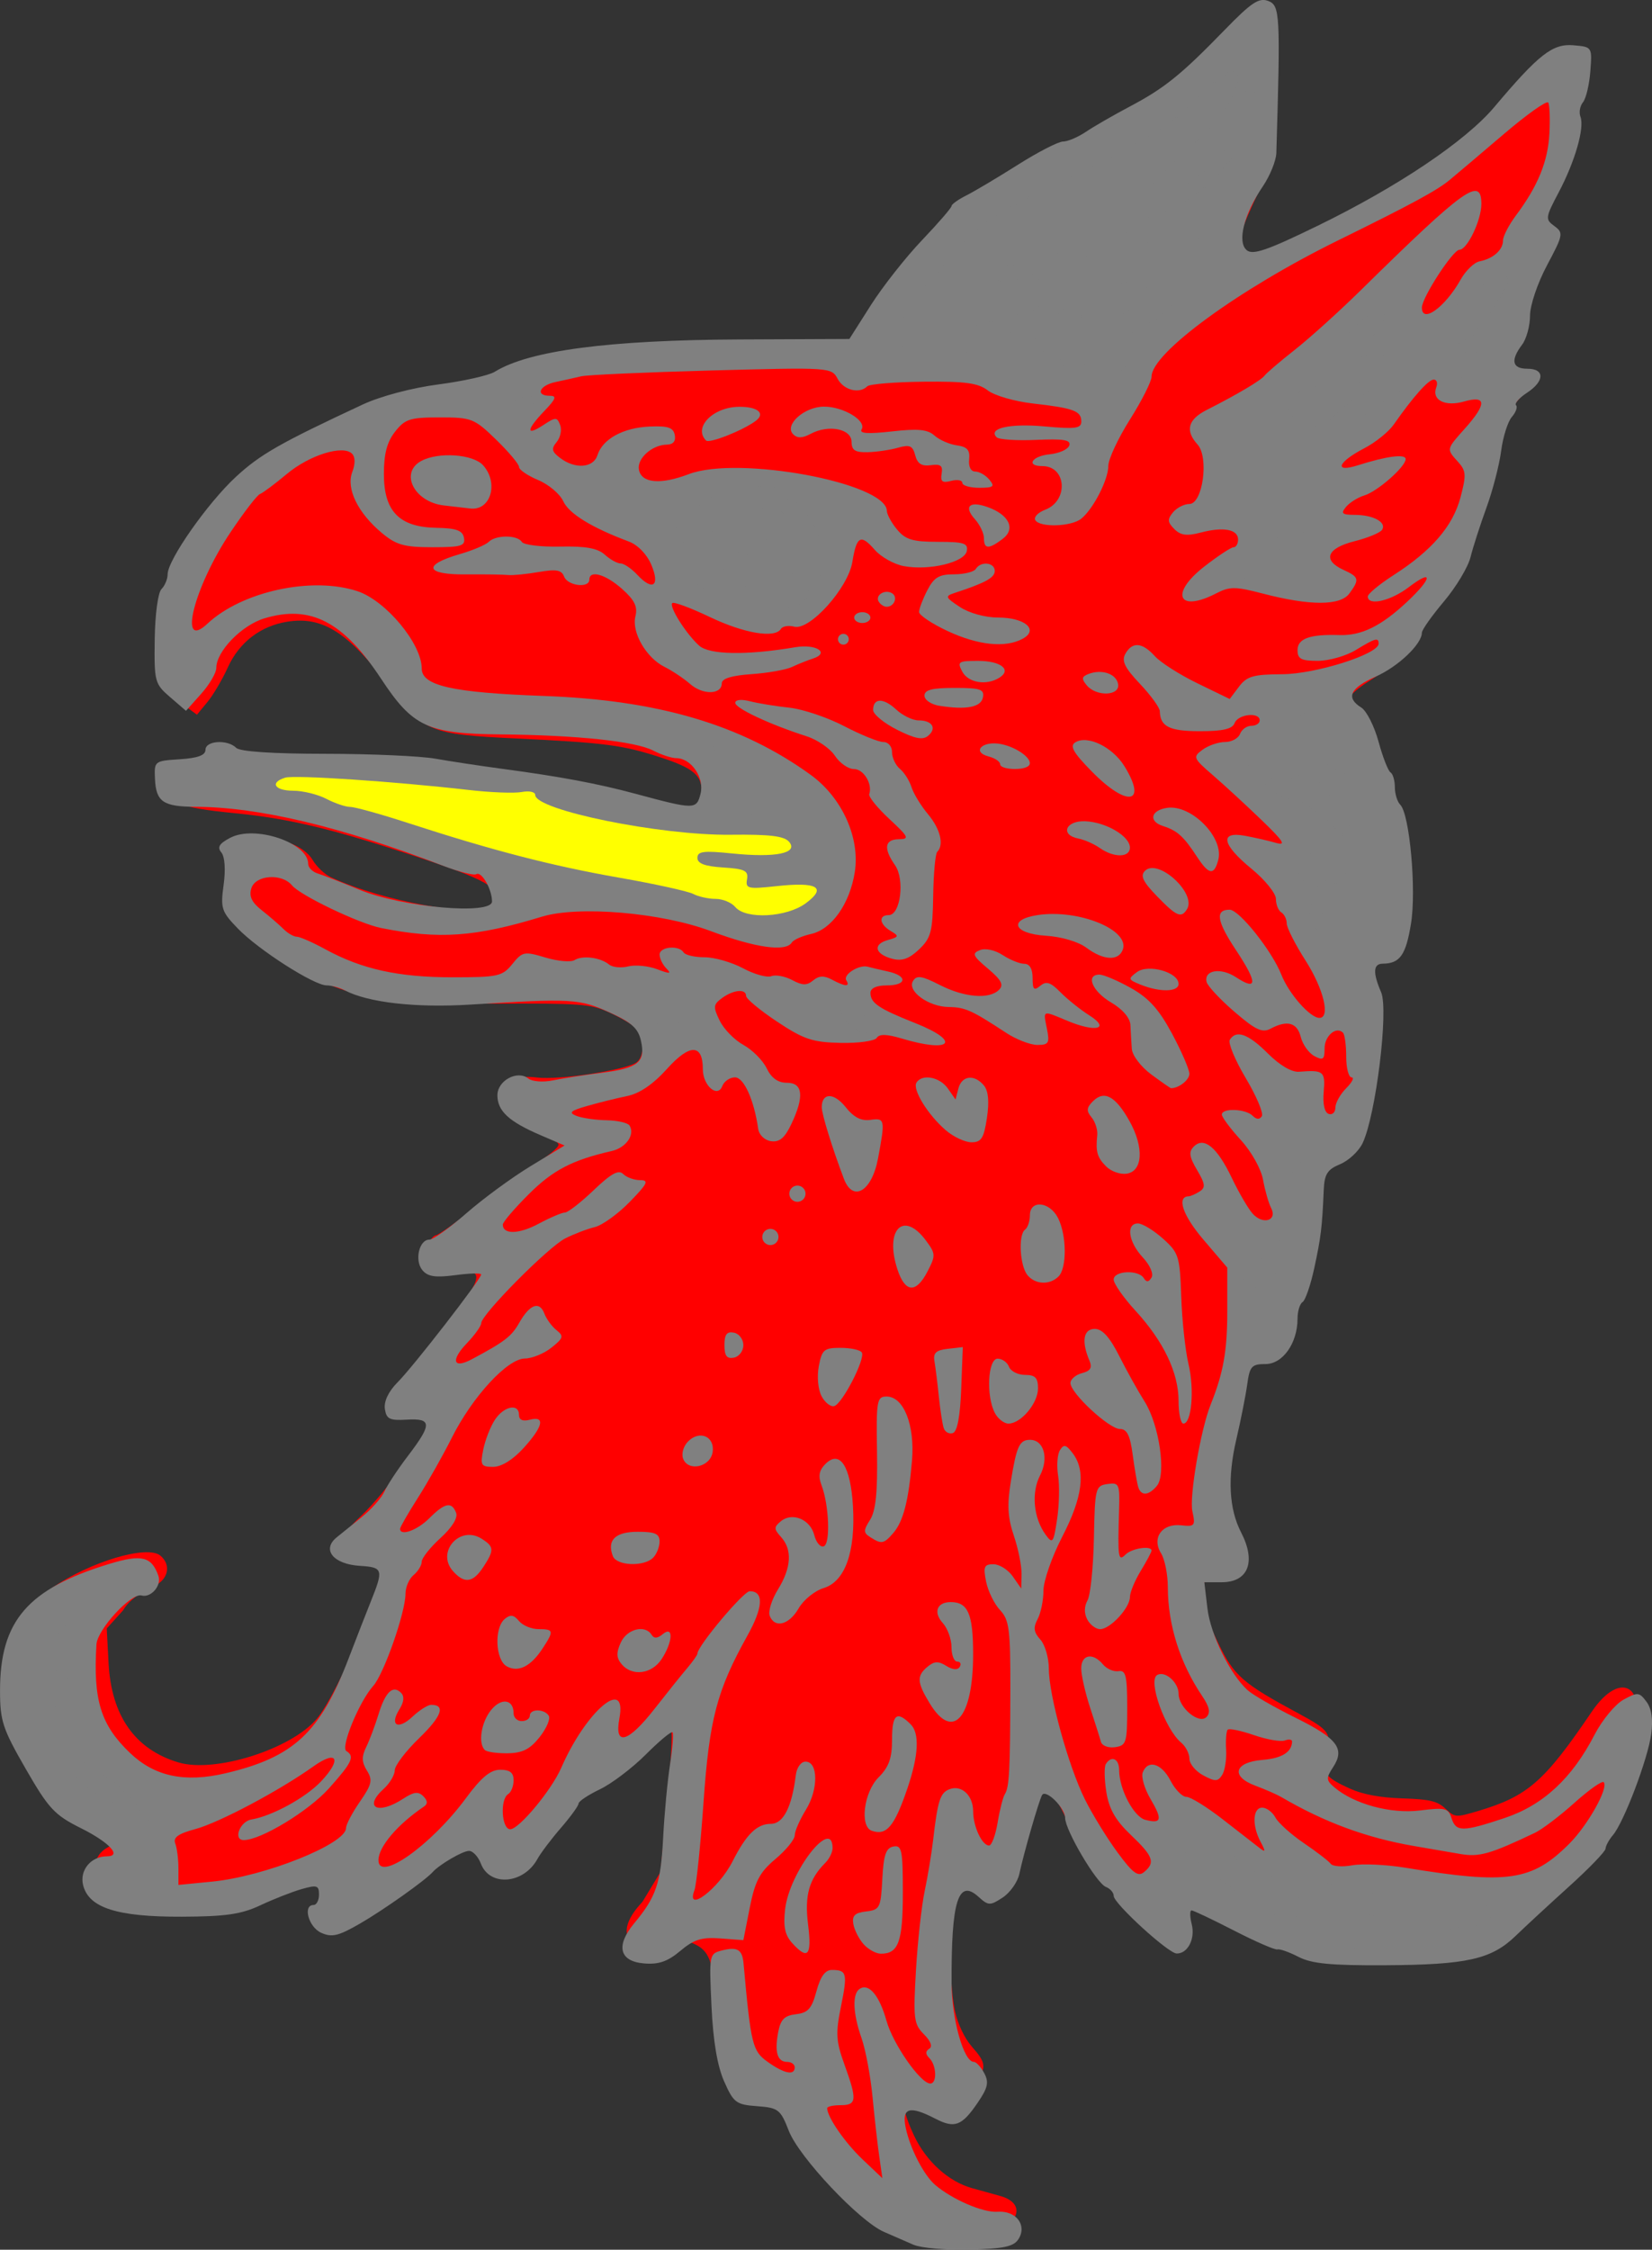 <?xml version="1.0" encoding="UTF-8" standalone="no"?>
<!-- Created with Inkscape (http://www.inkscape.org/) -->

<svg
   xmlns:dc="http://purl.org/dc/elements/1.1/"
   xmlns:cc="http://creativecommons.org/ns#"
   xmlns:rdf="http://www.w3.org/1999/02/22-rdf-syntax-ns#"
   xmlns:svg="http://www.w3.org/2000/svg"
   xmlns="http://www.w3.org/2000/svg"
   version="1.0"
   width="305.571"
   height="415.892"
   id="svg2">
  <rect width="100%" height="100%" fill="#333333" stroke="none"/>
  <defs
     id="defs5" />
  <g
     id="body">
    <path
       d="m 167.756,411.143 c -6.781,-2.419 -14.654,-9.512 -20.674,-18.625 -3.251,-4.922 -4.009,-5.611 -6.638,-6.038 -1.632,-0.265 -3.627,-1.147 -4.432,-1.959 -1.783,-1.799 -3.867,-9.482 -3.879,-14.303 -0.017,-6.825 -0.801,-9.358 -3.296,-10.648 -1.85,-0.957 -2.741,-1.016 -4.475,-0.298 -2.853,1.182 -7.055,0.72 -8.06,-0.887 -0.622,-0.995 -0.908,-3.17 2.539,-6.811 l 3.341,-5.53 1.238,-12.84 c 0.681,-7.062 1.002,-13.076 0.714,-13.365 -0.288,-0.288 -2.135,0.84 -4.103,2.508 -1.968,1.668 -5.468,4.273 -7.778,5.79 -2.722,1.788 -5.974,5.111 -9.245,9.448 -6.371,8.447 -8.984,9.357 -13.27,4.621 -2.229,-2.463 -3.707,-2.043 -10.343,2.943 -12.521,9.408 -16.893,11.371 -19.33,8.678 -1.263,-1.396 -1.353,-1.992 -0.601,-3.984 1.297,-3.436 -0.376,-3.672 -7.052,-0.994 -5.338,2.142 -6.166,2.246 -17.816,2.246 -11.191,0 -12.402,-0.137 -14.416,-1.636 -3.29,-2.447 -3.432,-6.138 -0.306,-7.918 3.153,-1.795 3.043,-2.19 -1.309,-4.687 -5.541,-3.179 -9.581,-7.678 -13.053,-14.534 -2.872,-5.672 -3.112,-6.631 -3.05,-12.189 0.083,-7.495 2.66,-13.465 7.149,-16.564 7.04,-4.86 17.605,-8.017 20.047,-5.991 2.113,1.754 1.452,4.549 -1.353,5.724 -1.393,0.583 -4.331,2.246 -5.547,4.401 l -3.014,3.341 0.336,6.396 c 0.512,9.752 4.881,15.962 12.925,18.372 6.721,2.014 20.801,-2.419 25.578,-8.053 3.927,-4.631 13.299,-26.554 12.126,-28.365 -0.285,-0.441 -1.887,-1.12 -3.558,-1.509 -5.331,-1.241 -5.403,-2.863 -0.34,-7.668 4.633,-4.397 12.341,-15.093 12.341,-17.125 0,-0.664 -0.946,-1.397 -2.143,-1.659 -1.179,-0.258 -2.581,-0.605 -3.117,-0.77 -2.151,-0.663 -0.808,-4.102 3.797,-9.722 11.939,-14.569 12.749,-16.457 6.78,-15.784 -4.384,0.494 -6.88,-1.723 -5.457,-4.847 0.487,-1.07 1.214,-1.945 1.614,-1.945 0.4,0 3.652,-2.308 7.225,-5.129 3.573,-2.821 8.513,-6.377 10.978,-7.903 2.464,-1.526 4.481,-3.191 4.481,-3.699 0,-0.509 -1.786,-1.762 -3.969,-2.784 -8.359,-3.915 -8.393,-10.747 -0.049,-9.656 4.051,0.53 16.816,-1.434 18.521,-2.849 1.523,-1.264 1.347,-4.903 -0.309,-6.402 -0.766,-0.693 -3.029,-1.984 -5.029,-2.869 -3.349,-1.481 -5.043,-1.602 -21.401,-1.527 -22.218,0.102 -29.032,-1.427 -39.369,-8.836 -8.135,-5.831 -8.601,-6.56 -8.789,-13.778 -0.188,-7.178 0.46,-8.22 5.039,-8.1 4.611,0.121 8.454,1.741 9.888,4.169 0.719,1.218 2.214,2.637 3.322,3.153 9.716,4.529 27.059,7.602 29.443,5.217 2.743,-2.743 0.607,-4.263 -11.848,-8.429 -16.628,-5.561 -24.951,-7.59 -35.327,-8.612 -10.682,-1.052 -12.593,-1.923 -12.593,-5.74 0,-2.247 0.324,-2.762 1.948,-3.099 1.071,-0.222 2.912,-0.607 4.091,-0.855 1.179,-0.248 2.769,-1.015 3.535,-1.705 1.165,-1.05 1.806,-1.105 3.934,-0.335 1.398,0.505 10.766,1.26 20.817,1.678 19.331,0.802 37.445,3.276 54.416,7.43 8.553,2.094 10.225,1.88 10.225,-1.309 0,-3.088 -1.568,-4.404 -7.589,-6.368 -7.058,-2.302 -10.288,-2.723 -27.088,-3.527 -15.527,-0.744 -16.749,-1.244 -22.959,-9.402 -7.768,-10.205 -12.453,-13.204 -19.006,-12.169 -4.981,0.787 -8.925,3.818 -11.041,8.485 -1.006,2.219 -2.699,5.087 -3.761,6.373 l -1.932,2.338 -2.211,-1.631 c -3.197,-2.36 -4.205,-5.881 -3.658,-12.785 1.196,-15.083 10.971,-27.809 27.942,-36.379 10.795,-5.451 14.198,-6.648 25.035,-8.807 4.34,-0.865 9.449,-2.261 11.352,-3.103 6.536,-2.891 16.882,-4.06 39.696,-4.486 11.844,-0.221 21.865,-0.623 22.267,-0.893 0.403,-0.27 2.222,-2.702 4.044,-5.404 1.821,-2.702 5.951,-8.06 9.178,-11.906 6.364,-7.585 11.3,-10.97 27.915,-19.146 11.068,-5.446 17.652,-9.94 25.899,-17.677 10.707,-10.044 11.116,-9.752 11.116,7.944 l 0,12.825 -3.172,6.886 c -5.676,12.321 -3.648,13.274 11.744,5.517 15.484,-7.804 23.29,-13.262 32.729,-22.888 8.147,-8.309 10.69,-9.911 14.041,-8.848 1.488,0.472 1.641,0.959 1.309,4.161 -1.014,9.79 -2.304,15.672 -4.438,20.231 -2.586,5.527 -2.754,6.522 -1.449,8.612 0.717,1.148 0.478,2.329 -1.219,6.029 -1.161,2.531 -2.586,6.53 -3.167,8.887 -0.581,2.357 -1.522,5.48 -2.092,6.94 -0.735,1.882 -0.785,2.74 -0.173,2.95 0.475,0.163 1.527,0.783 2.338,1.379 1.426,1.048 1.409,1.154 -0.526,3.284 -2.37,2.607 -4.287,6.958 -5.432,12.331 -2.637,12.367 -5.831,20.268 -11.284,27.921 -5.842,8.198 -6.655,9.075 -10.979,11.841 -4.005,2.562 -5.14,4.373 -3.412,5.442 1.354,0.837 3.613,5.906 6.598,14.806 2.618,7.807 2.877,9.357 2.934,17.526 0.071,10.144 -0.638,12.632 -4.106,14.426 -2.211,1.143 -2.367,1.471 -1.787,3.739 1.426,5.574 -0.427,23.307 -3.034,29.027 -0.486,1.067 -2.051,2.661 -3.479,3.543 -2.86,1.768 -2.934,1.979 -4.161,11.91 -0.471,3.81 -1.713,9.553 -2.761,12.762 -1.048,3.209 -1.905,6.268 -1.905,6.799 0,1.571 -3.124,5.07 -4.537,5.083 -2.745,0.025 -3.512,1.563 -5.294,10.622 -2.249,11.43 -2.266,13.024 -0.203,19.307 2.001,6.094 1.579,8.804 -1.471,9.445 -5.407,1.136 -5.706,4.325 -1.261,13.462 2.932,6.027 4.503,7.395 14.923,13.001 5.597,3.011 6.077,3.7 5.006,7.19 -1.073,3.495 -0.385,4.513 4.527,6.702 2.338,1.042 5.545,1.629 9.625,1.76 5.042,0.162 6.435,0.495 7.922,1.891 1.755,1.649 1.915,1.661 5.96,0.463 9.252,-2.742 12.316,-5.41 21.112,-18.384 2.599,-3.834 5.428,-5.382 7.178,-3.93 2.833,2.351 0.24,14.389 -5.158,23.94 -2.65,4.688 -17.995,19.669 -22.183,21.657 -3.752,1.78 -10.728,2.702 -20.591,2.721 -9.769,0.019 -14.622,-1.105 -25.307,-5.861 -4.292,-1.911 -8.062,-3.474 -8.377,-3.474 -0.315,0 -0.573,1.184 -0.573,2.632 0,3.674 -1.573,4.817 -4.527,3.289 -4.423,-2.287 -14.015,-13.655 -17.366,-20.581 -4.124,-8.525 -5.05,-8.359 -7.922,1.421 -2.772,9.438 -4.713,11.69 -8.801,10.212 -1.54,-0.557 -2.981,-0.833 -3.2,-0.613 -1.803,1.803 -2.421,17.131 -0.965,23.924 0.511,2.382 1.77,5.036 3.117,6.57 2.695,3.069 2.753,3.725 0.632,7.157 -2.426,3.925 -4.041,4.518 -8.093,2.97 -5.492,-2.097 -6.366,-0.412 -3.252,6.274 2.239,4.807 6.422,8.594 10.818,9.792 1.829,0.498 4.176,1.149 5.217,1.445 2.936,0.836 3.78,2.77 2.045,4.687 -1.278,1.412 -2.345,1.6 -8.929,1.57 -4.223,-0.019 -8.765,-0.494 -10.436,-1.09 z M 144.79,113.433 c 3.319,-0.533 6.508,-4.036 7.306,-8.024 0.724,-3.621 -2.181,-9.014 -6.431,-11.938 -3.353,-2.307 -3.599,-2.355 -7.521,-1.487 -5.969,1.322 -12.695,5.012 -12.349,6.775 0.152,0.778 0.448,3.062 0.657,5.077 0.344,3.318 0.759,3.953 4.399,6.748 2.21,1.697 4.895,3.236 5.967,3.419 1.959,0.336 2.631,0.288 7.973,-0.571 z m -8.072,-4.831 c -4.111,-2.552 -6.358,-9.598 -3.06,-9.598 0.871,0 1.949,0.887 2.533,2.085 0.559,1.147 1.414,2.215 1.9,2.373 1.458,0.474 3.507,-2.184 3.368,-4.367 -0.322,-5.028 1.124,-5.365 4.654,-1.083 2.836,3.441 3.055,6.352 0.641,8.551 -3.888,3.541 -6.695,4.111 -10.035,2.038 z"
       id="path3049"
       style="fill:#ff0000" />
    <path
       d="m 169,414.987 c -1.375,-0.599 -3.85,-1.677 -5.5,-2.397 -4.562,-1.99 -15.696,-13.804 -17.59,-18.665 -1.547,-3.972 -1.938,-4.276 -5.867,-4.567 -3.89,-0.288 -4.353,-0.636 -6.1,-4.585 -1.266,-2.861 -2.039,-7.468 -2.34,-13.938 -0.447,-9.604 -0.435,-9.669 2.02,-10.285 2.77,-0.695 3.679,-0.14 3.908,2.39 1.368,15.089 1.645,16.219 4.475,18.234 3.056,2.176 4.994,2.562 4.994,0.996 0,-0.55 -0.627,-1 -1.393,-1 -1.823,0 -2.367,-1.797 -1.665,-5.5 0.444,-2.347 1.161,-3.068 3.292,-3.314 2.228,-0.257 2.917,-1.032 3.784,-4.25 0.734,-2.725 1.612,-3.936 2.855,-3.936 2.77,0 2.925,0.628 1.678,6.773 -1.004,4.949 -0.917,6.404 0.644,10.713 2.374,6.554 2.285,7.514 -0.694,7.514 -1.375,0 -2.5,0.247 -2.5,0.55 0,1.622 3.282,6.38 6.52,9.45 l 3.691,3.5 -0.574,-4 c -0.316,-2.2 -0.875,-7.15 -1.244,-11 -0.368,-3.85 -1.282,-8.744 -2.031,-10.876 -1.626,-4.627 -1.752,-8.265 -0.318,-9.151 1.699,-1.05 3.624,1.268 4.932,5.94 1.208,4.313 6.291,11.587 8.097,11.587 1.282,0 1.167,-3.36 -0.16,-4.687 -0.754,-0.754 -0.765,-1.286 -0.036,-1.736 0.658,-0.407 0.289,-1.411 -0.987,-2.687 -1.86,-1.86 -1.988,-2.887 -1.47,-11.766 0.312,-5.35 1.036,-11.955 1.61,-14.676 0.573,-2.721 1.278,-6.973 1.566,-9.448 0.854,-7.346 1.304,-8.747 3.024,-9.407 2.239,-0.859 4.382,1.143 4.382,4.095 0,2.789 1.645,6.312 2.947,6.312 0.482,0 1.193,-1.913 1.58,-4.25 0.387,-2.337 0.989,-4.7 1.338,-5.25 0.824,-1.298 0.983,-4.363 1.013,-19.487 0.022,-10.994 -0.207,-12.734 -1.911,-14.548 -1.065,-1.133 -2.224,-3.502 -2.576,-5.263 -0.55,-2.75 -0.358,-3.202 1.363,-3.202 1.102,0 2.709,1.012 3.573,2.25 l 1.57,2.25 0.052,-2.715 c 0.029,-1.493 -0.612,-4.673 -1.425,-7.067 -1.132,-3.333 -1.26,-5.685 -0.55,-10.049 1.062,-6.524 1.592,-7.669 3.551,-7.669 2.549,0 3.506,3.389 1.855,6.572 -1.662,3.203 -1.218,7.898 1.039,10.984 1.278,1.748 1.45,1.514 2.109,-2.882 0.395,-2.632 0.478,-6.261 0.185,-8.065 -0.293,-1.804 -0.14,-3.915 0.339,-4.69 0.716,-1.158 1.14,-1.054 2.379,0.586 2.443,3.232 1.832,8.095 -1.929,15.362 -1.925,3.72 -3.5,8.226 -3.5,10.014 0,1.788 -0.486,4.159 -1.08,5.268 -0.835,1.559 -0.721,2.414 0.5,3.763 0.869,0.96 1.58,3.393 1.58,5.406 0,4.889 3.617,17.994 6.657,24.122 1.348,2.717 4.05,7.119 6.006,9.782 2.853,3.886 3.83,4.615 4.946,3.688 2.127,-1.766 1.721,-2.906 -2.45,-6.874 -2.824,-2.686 -4.022,-4.781 -4.522,-7.906 -0.374,-2.338 -0.419,-4.674 -0.099,-5.191 1.019,-1.649 2.462,-1.009 2.462,1.093 0,3.519 2.692,8.654 4.83,9.213 3.026,0.791 3.234,-0.022 0.983,-3.837 -1.111,-1.884 -1.763,-4.096 -1.448,-4.916 0.938,-2.445 3.476,-1.699 5.135,1.508 0.853,1.65 2.174,3 2.936,3 0.761,0 3.787,1.869 6.724,4.154 2.937,2.285 5.976,4.647 6.754,5.25 1.189,0.922 1.229,0.749 0.25,-1.089 -1.615,-3.031 -1.458,-6.316 0.301,-6.316 0.806,0 1.904,0.82 2.44,1.823 0.536,1.002 2.915,3.139 5.285,4.747 2.37,1.609 4.598,3.323 4.95,3.809 0.352,0.486 2.152,0.61 4,0.274 1.848,-0.336 6.285,-0.129 9.86,0.46 18.9,3.113 23.364,2.456 30.279,-4.459 3.438,-3.438 7.319,-10.389 6.345,-11.363 -0.301,-0.3 -2.74,1.423 -5.422,3.831 -2.681,2.408 -5.961,4.894 -7.289,5.526 -8.283,3.94 -10.304,4.515 -13.769,3.922 -2.004,-0.343 -5.894,-1.012 -8.644,-1.487 -8.761,-1.512 -16.519,-4.375 -24.5,-9.041 -0.825,-0.482 -2.983,-1.427 -4.796,-2.1 -4.631,-1.718 -3.92,-4.341 1.292,-4.767 3.604,-0.294 5.448,-1.434 5.489,-3.394 0.008,-0.395 -0.591,-0.486 -1.331,-0.202 -0.74,0.284 -3.31,-0.16 -5.711,-0.987 -2.401,-0.827 -4.586,-1.283 -4.856,-1.013 -0.27,0.27 -0.403,1.938 -0.296,3.706 0.107,1.768 -0.223,3.869 -0.733,4.668 -0.795,1.246 -1.295,1.258 -3.493,0.081 -1.411,-0.755 -2.565,-2.142 -2.565,-3.081 0,-0.94 -0.683,-2.276 -1.518,-2.969 -2.96,-2.456 -6.18,-11.435 -4.478,-12.487 1.449,-0.896 3.997,1.316 3.997,3.469 0,2.539 3.761,5.671 5.147,4.286 0.799,-0.799 0.578,-1.871 -0.81,-3.926 -4.086,-6.051 -6.322,-13.147 -6.331,-20.091 -0.003,-2.345 -0.565,-5.159 -1.248,-6.253 -1.782,-2.853 0.173,-5.577 3.719,-5.181 2.508,0.28 2.659,0.09 2.069,-2.599 -0.591,-2.692 1.538,-15.119 3.376,-19.703 2.359,-5.884 3.079,-9.914 3.079,-17.239 l 0,-8.097 -4.428,-5.188 c -3.805,-4.457 -4.987,-7.937 -2.715,-7.991 0.354,-0.008 1.261,-0.407 2.017,-0.886 1.139,-0.722 1.06,-1.401 -0.46,-3.975 -1.457,-2.467 -1.58,-3.359 -0.597,-4.342 1.88,-1.88 4.314,0.133 7.026,5.811 1.289,2.699 3.019,5.664 3.844,6.59 1.899,2.13 4.631,1.306 3.426,-1.032 -0.468,-0.907 -1.139,-3.255 -1.493,-5.216 -0.364,-2.018 -2.157,-5.22 -4.132,-7.376 -1.919,-2.095 -3.489,-4.203 -3.489,-4.684 0,-1.248 4.391,-1.083 5.687,0.213 0.714,0.714 1.3,0.743 1.707,0.084 0.341,-0.552 -0.998,-3.72 -2.976,-7.04 -1.978,-3.32 -3.304,-6.508 -2.948,-7.084 1.174,-1.9 3.413,-1.097 7.03,2.519 2.202,2.202 4.415,3.499 5.783,3.389 4.534,-0.364 4.88,-0.081 4.553,3.714 -0.196,2.276 0.155,3.827 0.923,4.083 0.682,0.227 1.24,-0.299 1.24,-1.17 0,-0.871 0.9,-2.483 2,-3.583 1.1,-1.1 1.55,-2 1,-2 -0.55,0 -1,-1.725 -1,-3.833 0,-2.108 -0.269,-4.102 -0.598,-4.431 -1.253,-1.253 -3.402,0.583 -3.402,2.907 0,2.069 -0.279,2.279 -1.885,1.419 -1.037,-0.555 -2.17,-2.146 -2.519,-3.535 -0.671,-2.673 -2.515,-3.175 -5.599,-1.525 -1.521,0.814 -2.774,0.224 -6.684,-3.144 -2.647,-2.28 -4.958,-4.757 -5.137,-5.505 -0.524,-2.198 2.628,-2.712 5.418,-0.883 4.025,2.637 4.032,1.047 0.022,-4.993 -3.577,-5.388 -3.906,-7.477 -1.178,-7.477 1.764,0 7.838,7.623 9.562,12 1.398,3.551 5.32,8 7.051,8 2.065,0 0.766,-5.381 -2.552,-10.567 -1.925,-3.009 -3.5,-6.111 -3.5,-6.893 0,-0.782 -0.45,-1.7 -1,-2.04 -0.55,-0.34 -1,-1.461 -1,-2.492 0,-1.031 -2.025,-3.533 -4.5,-5.561 -5.486,-4.496 -5.994,-6.98 -1.25,-6.116 1.788,0.326 4.366,0.914 5.729,1.307 1.983,0.572 1.456,-0.271 -2.635,-4.211 -2.813,-2.71 -6.85,-6.428 -8.972,-8.262 -3.703,-3.201 -3.78,-3.393 -1.924,-4.75 1.064,-0.778 2.925,-1.414 4.136,-1.414 1.211,0 2.461,-0.675 2.777,-1.5 0.317,-0.825 1.265,-1.5 2.107,-1.5 0.842,0 1.531,-0.45 1.531,-1 0,-1.59 -4.002,-1.158 -4.638,0.5 -0.421,1.096 -2.146,1.5 -6.41,1.5 -5.651,0 -7.363,-0.853 -7.426,-3.699 -0.015,-0.659 -1.669,-2.934 -3.676,-5.055 -2.827,-2.986 -3.435,-4.238 -2.7,-5.551 1.276,-2.281 3.145,-2.135 5.444,0.425 1.048,1.166 4.595,3.427 7.882,5.024 l 5.977,2.904 1.715,-2.274 c 1.46,-1.936 2.654,-2.279 8.023,-2.308 6.187,-0.033 17.807,-3.72 17.807,-5.65 0,-1.198 -0.6,-1.03 -4.226,1.18 -1.801,1.098 -4.962,1.998 -7.024,2 -3.073,0.003 -3.75,-0.354 -3.75,-1.977 0,-2.146 2.268,-2.962 7.754,-2.789 4.078,0.129 7.694,-1.646 12.496,-6.132 4.697,-4.389 4.91,-6.22 0.317,-2.717 -3.35,2.555 -7.567,3.515 -7.567,1.723 0,-0.493 2.138,-2.268 4.75,-3.944 7.081,-4.544 10.977,-9.061 12.388,-14.365 1.102,-4.14 1.049,-4.93 -0.443,-6.579 -2.183,-2.412 -2.211,-2.278 1.305,-6.216 4.021,-4.503 3.964,-6.137 -0.172,-4.951 -3.543,1.016 -6.066,-0.266 -5.161,-2.623 0.301,-0.785 0.089,-1.427 -0.471,-1.427 -0.98,0 -3.824,3.195 -7.401,8.316 -0.938,1.343 -3.385,3.313 -5.439,4.379 -4.956,2.572 -5.71,4.593 -1.172,3.145 5.282,-1.685 8.816,-2.143 8.816,-1.141 0,1.409 -5.218,5.991 -7.66,6.727 -1.188,0.358 -2.705,1.309 -3.372,2.112 -1.016,1.224 -0.746,1.464 1.66,1.476 3.411,0.018 5.872,1.367 5.018,2.75 -0.336,0.544 -2.644,1.501 -5.128,2.126 -5.109,1.286 -5.952,3.498 -2.017,5.291 2.891,1.317 3.001,1.751 1.101,4.349 -1.684,2.303 -7.268,2.312 -16.046,0.026 -5.081,-1.323 -6.098,-1.327 -8.609,-0.029 -7.03,3.635 -8.636,0.056 -2.218,-4.944 2.53,-1.971 4.977,-3.584 5.436,-3.584 0.46,0 0.836,-0.642 0.836,-1.427 0,-1.884 -2.708,-2.394 -6.881,-1.296 -2.595,0.682 -3.738,0.533 -4.914,-0.644 -1.262,-1.262 -1.305,-1.808 -0.246,-3.083 0.708,-0.853 2.07,-1.55 3.028,-1.55 2.478,0 3.667,-8.62 1.517,-10.996 -2.345,-2.591 -1.79,-4.632 1.746,-6.418 5.563,-2.809 10.064,-5.482 10.669,-6.336 0.319,-0.45 2.831,-2.591 5.581,-4.757 2.75,-2.166 8.218,-7.101 12.152,-10.966 19.328,-18.991 22.348,-21.15 22.348,-15.978 0,2.995 -2.613,8.45 -4.048,8.45 -1.2,0 -6.952,8.85 -6.952,10.696 0,3.042 4.308,-0.076 7.182,-5.199 0.925,-1.649 2.5,-3.158 3.5,-3.355 2.501,-0.492 4.318,-2.105 4.318,-3.832 0,-0.794 1.072,-2.877 2.382,-4.628 4.071,-5.44 5.933,-9.991 6.204,-15.154 0.143,-2.734 0.046,-5.317 -0.216,-5.74 -0.262,-0.423 -3.94,2.183 -8.173,5.793 -4.233,3.61 -8.768,7.448 -10.077,8.531 -2.356,1.948 -7.054,4.49 -20.62,11.158 -18.315,9.003 -34.5,20.814 -34.5,25.177 0,0.881 -1.8,4.452 -4,7.935 -2.2,3.483 -4,7.34 -4,8.571 0,2.546 -2.764,7.942 -5,9.762 -1.819,1.48 -7.641,1.674 -8.501,0.282 -0.341,-0.551 0.474,-1.417 1.81,-1.926 4.373,-1.663 3.969,-8.073 -0.509,-8.073 -3.118,0 -1.951,-1.858 1.373,-2.187 1.745,-0.172 3.368,-0.907 3.607,-1.633 0.336,-1.022 -1.045,-1.253 -6.115,-1.026 -3.602,0.162 -6.899,-0.056 -7.328,-0.485 -1.665,-1.665 2.467,-2.593 8.913,-2.002 5.673,0.52 6.75,0.374 6.75,-0.918 0,-1.947 -1.413,-2.472 -8.967,-3.326 -3.356,-0.38 -7.099,-1.464 -8.318,-2.409 -1.77,-1.373 -4.161,-1.698 -11.883,-1.617 -5.317,0.056 -10.004,0.439 -10.417,0.851 -1.457,1.457 -4.36,0.723 -5.49,-1.388 -1.131,-2.114 -1.394,-2.131 -23.285,-1.539 -12.178,0.33 -23.041,0.814 -24.141,1.078 -1.1,0.263 -3.237,0.739 -4.75,1.058 -2.993,0.63 -3.793,2.541 -1.063,2.541 1.345,0 1.142,0.569 -1,2.805 -3.368,3.515 -3.461,4.749 -0.197,2.61 2.294,-1.503 2.539,-1.504 3.112,-0.01 0.342,0.892 0.055,2.304 -0.638,3.14 -1.037,1.25 -0.924,1.773 0.638,2.955 2.791,2.113 6.15,1.857 6.907,-0.526 0.948,-2.986 4.753,-5.072 9.642,-5.285 3.403,-0.148 4.385,0.181 4.655,1.562 0.223,1.144 -0.29,1.761 -1.482,1.782 -2.738,0.048 -5.545,2.577 -5.151,4.643 0.475,2.492 4.015,2.801 9.235,0.808 9.111,-3.479 36.485,1.596 36.626,6.791 0.018,0.675 0.878,2.239 1.91,3.477 1.541,1.847 2.89,2.25 7.54,2.25 4.8,0 5.613,0.26 5.334,1.706 -0.402,2.089 -6.917,3.651 -11.623,2.788 -1.818,-0.333 -4.248,-1.691 -5.401,-3.016 -2.592,-2.981 -3.363,-2.562 -4.143,2.249 -0.779,4.806 -7.873,12.709 -10.737,11.96 -1.052,-0.275 -2.164,-0.092 -2.472,0.406 -1.107,1.792 -6.775,0.849 -13.127,-2.182 -3.559,-1.699 -6.697,-2.863 -6.973,-2.587 -0.636,0.636 2.522,5.644 4.953,7.854 1.882,1.711 8.776,1.83 17.796,0.306 3.892,-0.657 6.505,1.056 3.223,2.113 -0.997,0.321 -2.718,1.011 -3.824,1.534 -1.106,0.523 -4.481,1.121 -7.5,1.33 -3.679,0.254 -5.489,0.814 -5.489,1.695 0,2.108 -3.488,2.191 -5.839,0.138 -1.188,-1.037 -3.322,-2.463 -4.741,-3.169 -3.419,-1.7 -6.136,-6.416 -5.395,-9.367 0.443,-1.765 -0.154,-2.989 -2.461,-5.045 -3.061,-2.728 -6.063,-3.576 -6.063,-1.714 0,1.626 -4.009,1.14 -4.664,-0.566 -0.477,-1.242 -1.452,-1.418 -4.719,-0.851 -2.265,0.393 -4.793,0.641 -5.618,0.551 -0.825,-0.09 -4.356,-0.14 -7.846,-0.111 -7.51,0.062 -8.057,-1.74 -1.136,-3.743 2.401,-0.695 4.82,-1.718 5.374,-2.272 1.304,-1.304 5.308,-1.302 6.114,0.003 0.344,0.556 3.533,0.948 7.087,0.87 4.72,-0.102 6.948,0.299 8.263,1.489 0.99,0.896 2.31,1.629 2.933,1.629 0.623,0 2.016,0.949 3.096,2.108 2.845,3.053 4.238,2.046 2.583,-1.866 -0.822,-1.942 -2.507,-3.679 -4.174,-4.302 -6.832,-2.552 -11.071,-5.152 -12.107,-7.428 -0.616,-1.352 -2.71,-3.122 -4.654,-3.934 -1.944,-0.812 -3.534,-1.898 -3.534,-2.413 0,-0.515 -1.908,-2.788 -4.24,-5.051 -4.039,-3.92 -4.533,-4.115 -10.427,-4.115 -5.494,0 -6.42,0.296 -8.26,2.635 -1.492,1.897 -2.073,4.088 -2.073,7.826 0,6.913 2.849,9.829 9.725,9.953 3.684,0.067 4.822,0.478 5.084,1.836 0.292,1.514 -0.495,1.75 -5.841,1.75 -5.2,0 -6.677,-0.415 -9.323,-2.62 -4.471,-3.726 -6.659,-8.21 -5.498,-11.265 0.581,-1.529 0.568,-2.8 -0.035,-3.403 -1.679,-1.679 -7.864,0.239 -12.051,3.737 -2.224,1.858 -4.466,3.53 -4.983,3.715 -0.517,0.185 -2.983,3.39 -5.481,7.123 -6.739,10.071 -9.743,22.008 -4.241,16.855 6.388,-5.984 19.341,-8.794 27.745,-6.019 5.261,1.738 11.899,9.711 11.899,14.293 0,3.188 5.686,4.467 22.563,5.075 21.166,0.762 36.591,5.319 49.393,14.594 5.795,4.198 9.159,11.638 8.142,18.005 -0.937,5.865 -4.278,10.572 -8.101,11.412 -1.636,0.359 -3.232,1.069 -3.545,1.577 -1.095,1.771 -6.753,0.975 -14.952,-2.105 -9.139,-3.433 -24.483,-4.747 -31.268,-2.676 -12.321,3.76 -19.036,4.233 -29.732,2.096 -4.061,-0.811 -14.937,-6.008 -16.49,-7.879 -1.898,-2.287 -6.738,-1.946 -7.524,0.53 -0.471,1.483 0.061,2.6 1.938,4.077 1.422,1.119 3.227,2.675 4.009,3.458 0.783,0.783 1.889,1.423 2.459,1.423 0.57,0 2.964,1.054 5.321,2.342 6.693,3.658 13.508,5.158 23.423,5.158 8.488,0 9.278,-0.174 11.119,-2.447 1.875,-2.315 2.206,-2.38 6.133,-1.204 2.283,0.684 4.705,0.897 5.381,0.472 1.469,-0.921 4.777,-0.497 6.384,0.819 0.635,0.52 2.227,0.676 3.539,0.347 1.312,-0.329 3.717,-0.095 5.346,0.52 2.384,0.9 2.717,0.872 1.711,-0.145 -0.688,-0.695 -1.25,-1.848 -1.25,-2.563 0,-1.465 3.581,-1.787 4.438,-0.4 0.306,0.495 2.05,0.9 3.876,0.9 1.826,0 5.023,0.913 7.106,2.029 2.082,1.116 4.445,1.776 5.25,1.467 0.805,-0.309 2.544,0.016 3.863,0.722 1.892,1.012 2.709,1.026 3.869,0.064 1.076,-0.893 2.006,-0.933 3.468,-0.151 2.471,1.323 3.431,1.366 2.661,0.12 -0.645,-1.043 2.372,-2.945 3.969,-2.502 0.55,0.153 2.237,0.55 3.75,0.884 3.68,0.812 3.509,2.568 -0.25,2.568 -1.881,0 -3,0.514 -3,1.378 0,1.878 1.526,2.909 8.25,5.575 8.651,3.43 6.761,5.629 -2.463,2.865 -2.755,-0.826 -4.147,-0.862 -4.616,-0.122 -0.369,0.583 -3.381,1.002 -6.692,0.932 -5.188,-0.111 -6.813,-0.654 -11.75,-3.932 -3.151,-2.092 -5.729,-4.229 -5.729,-4.75 0,-1.366 -2.322,-1.163 -4.443,0.388 -1.635,1.195 -1.681,1.631 -0.441,4.179 0.761,1.565 2.734,3.583 4.384,4.486 1.65,0.903 3.587,2.848 4.305,4.321 0.886,1.819 2.089,2.679 3.75,2.679 2.969,0 3.236,2.531 0.807,7.65 -1.213,2.557 -2.184,3.374 -3.74,3.151 -1.206,-0.173 -2.223,-1.153 -2.387,-2.301 -0.76,-5.327 -2.644,-9.5 -4.288,-9.5 -0.953,0 -2.011,0.726 -2.352,1.613 -0.873,2.274 -3.595,-0.083 -3.595,-3.113 0,-4.706 -2.416,-4.748 -6.584,-0.116 -2.598,2.888 -5.094,4.594 -7.416,5.07 -1.925,0.395 -5.242,1.216 -7.371,1.826 -3.145,0.901 -3.52,1.247 -2,1.844 1.029,0.404 3.532,0.767 5.562,0.805 2.03,0.039 3.944,0.48 4.253,0.98 1.045,1.69 -0.649,4.104 -3.305,4.709 -7.267,1.657 -10.846,3.514 -15.291,7.932 -2.667,2.651 -4.849,5.2 -4.849,5.666 0,1.867 2.979,1.799 6.621,-0.153 2.117,-1.135 4.306,-2.068 4.864,-2.074 0.558,-0.006 2.956,-1.867 5.329,-4.136 3.22,-3.079 4.602,-3.837 5.45,-2.989 0.625,0.625 2.037,1.136 3.139,1.136 1.683,0 1.373,0.645 -1.944,4.042 -2.171,2.223 -5.075,4.311 -6.453,4.64 -1.378,0.329 -3.836,1.27 -5.462,2.09 -3.139,1.584 -15.521,14.076 -15.535,15.672 -0.005,0.52 -1.213,2.203 -2.686,3.74 -3.009,3.14 -2.499,4.763 0.923,2.938 6.096,-3.251 7.369,-4.228 8.797,-6.755 1.932,-3.418 3.749,-4.084 4.644,-1.701 0.379,1.008 1.391,2.39 2.251,3.071 1.383,1.096 1.276,1.465 -0.938,3.228 -1.375,1.095 -3.594,2 -4.93,2.013 -3.219,0.029 -9.706,7.068 -13.508,14.657 -1.616,3.226 -4.429,8.206 -6.25,11.067 -1.821,2.861 -3.312,5.449 -3.312,5.75 0,1.431 3.17,0.287 5.409,-1.952 2.871,-2.871 4.137,-3.126 4.954,-0.997 0.356,0.929 -0.75,2.71 -2.893,4.661 -1.908,1.737 -3.47,3.705 -3.47,4.374 0,0.669 -0.675,1.777 -1.5,2.462 -0.825,0.685 -1.5,2.24 -1.5,3.457 0,3.455 -3.982,14.823 -5.969,17.043 -2.586,2.888 -6.077,11.353 -4.966,12.04 1.595,0.986 1.075,2.1 -3.226,6.905 -3.747,4.187 -12.601,9.555 -15.759,9.555 -2.018,0 -0.721,-3.45 1.431,-3.808 3.802,-0.632 10.006,-4.02 12.849,-7.017 3.924,-4.136 3.032,-5.951 -1.379,-2.806 -6.308,4.497 -17.446,10.409 -21.834,11.591 -3.204,0.863 -4.164,1.553 -3.73,2.682 0.321,0.836 0.584,2.899 0.584,4.583 l 0,3.063 6.25,-0.612 c 9.716,-0.951 24.75,-6.963 24.75,-9.897 0,-0.645 1.156,-2.841 2.569,-4.88 2.212,-3.192 2.392,-3.99 1.298,-5.742 -0.97,-1.553 -1.002,-2.583 -0.139,-4.347 0.623,-1.271 1.647,-3.993 2.275,-6.048 1.271,-4.154 2.667,-5.494 4.166,-3.995 0.66,0.66 0.559,1.693 -0.299,3.067 -1.872,2.998 -0.258,3.877 2.448,1.334 1.271,-1.194 2.817,-2.171 3.437,-2.171 2.713,0 1.939,2.135 -2.233,6.164 -2.469,2.385 -4.497,5.053 -4.506,5.931 -0.009,0.877 -0.917,2.409 -2.017,3.405 -3.872,3.504 -1.111,4.929 3.587,1.851 1.946,-1.275 2.786,-1.379 3.706,-0.458 0.812,0.812 0.858,1.415 0.142,1.899 -4.929,3.331 -8.435,7.46 -8.435,9.931 0,4.141 9.758,-2.772 16.177,-11.462 2.864,-3.877 4.535,-5.26 6.354,-5.26 1.777,0 2.468,0.544 2.468,1.941 0,1.068 -0.45,2.219 -1,2.559 -1.553,0.96 -1.229,6.5 0.38,6.5 1.618,0 7.641,-7.247 9.423,-11.34 4.572,-10.499 12.239,-17.024 10.764,-9.16 -0.981,5.231 1.571,4.544 6.494,-1.75 2.259,-2.888 4.969,-6.266 6.023,-7.508 1.054,-1.242 1.916,-2.461 1.916,-2.709 0,-1.387 8.511,-11.534 9.675,-11.534 2.651,0 2.495,2.96 -0.433,8.215 -5.645,10.13 -7.034,15.406 -8.114,30.81 -0.56,7.989 -1.316,15.301 -1.68,16.25 -1.688,4.399 4.48,-0.269 7.049,-5.335 2.536,-5 4.515,-6.94 7.081,-6.94 2.307,0 3.895,-3.094 4.617,-9 0.174,-1.42 0.954,-2.5 1.806,-2.5 2.353,0 2.393,5.128 0.069,8.889 -1.138,1.841 -2.068,3.969 -2.068,4.729 3e-5,0.76 -1.606,2.732 -3.568,4.382 -2.925,2.459 -3.782,4.081 -4.753,9 l -1.185,6 -4.269,-0.32 c -3.431,-0.257 -4.881,0.195 -7.386,2.302 -2.349,1.977 -4.005,2.548 -6.728,2.32 -4.559,-0.381 -5.264,-3.265 -1.811,-7.414 4.07,-4.891 4.923,-7.409 5.355,-15.795 0.229,-4.451 0.804,-10.568 1.278,-13.593 0.474,-3.025 0.679,-5.691 0.456,-5.925 -0.224,-0.234 -2.448,1.616 -4.943,4.111 -2.495,2.495 -6.311,5.387 -8.48,6.425 -2.169,1.039 -3.948,2.225 -3.955,2.636 -0.006,0.411 -1.474,2.436 -3.261,4.5 -1.788,2.064 -3.744,4.653 -4.348,5.753 -2.55,4.645 -8.819,5.162 -10.454,0.863 -0.494,-1.3 -1.485,-2.363 -2.201,-2.363 -1.168,0 -5.464,2.51 -6.747,3.942 -1.376,1.535 -9.06,6.977 -13.364,9.465 -4.059,2.346 -5.258,2.631 -7.25,1.724 -2.33,-1.062 -3.43,-5.13 -1.386,-5.13 0.55,0 1,-0.869 1,-1.93 0,-1.698 -0.387,-1.819 -3.22,-1.007 -1.771,0.508 -5.203,1.855 -7.626,2.994 -3.525,1.657 -6.429,2.078 -14.53,2.108 -11.958,0.044 -17.201,-1.63 -18.254,-5.827 -0.692,-2.756 1.439,-5.338 4.404,-5.338 2.842,0 0.449,-2.583 -4.829,-5.212 -4.862,-2.422 -5.954,-3.595 -10.195,-10.959 -4.279,-7.429 -4.75,-8.866 -4.75,-14.491 0,-12.86 5.134,-18.804 20.203,-23.391 6.002,-1.827 7.85,-1.374 9.097,2.229 0.615,1.778 -1.386,4.087 -3.126,3.608 -1.911,-0.526 -8.168,6.263 -8.338,9.046 -0.628,10.314 0.786,14.88 6.211,20.065 4.549,4.347 10.099,5.528 17.658,3.756 12.605,-2.954 17.511,-7.517 22.741,-21.152 1.477,-3.85 3.319,-8.575 4.094,-10.5 2.434,-6.046 2.322,-6.428 -1.962,-6.691 -4.907,-0.302 -7.11,-2.976 -4.33,-5.254 0.688,-0.563 2.751,-2.229 4.586,-3.701 1.835,-1.472 3.749,-3.616 4.254,-4.765 0.505,-1.149 2.461,-4.114 4.348,-6.589 4.503,-5.909 4.473,-6.994 -0.187,-6.72 -3.197,0.188 -3.796,-0.108 -4.067,-2.009 -0.197,-1.389 0.695,-3.24 2.367,-4.912 2.889,-2.889 15.45,-19.085 15.45,-19.922 0,-0.278 -2.157,-0.22 -4.793,0.13 -3.685,0.489 -5.092,0.277 -6.083,-0.918 -1.489,-1.794 -0.61,-5.649 1.288,-5.649 0.702,0 3.786,-2.195 6.852,-4.879 3.066,-2.683 8.407,-6.599 11.868,-8.701 l 6.292,-3.822 -4.462,-1.916 c -5.852,-2.513 -7.962,-4.466 -7.962,-7.369 0,-2.727 3.71,-4.719 5.741,-3.083 0.682,0.55 2.707,0.7 4.5,0.334 1.793,-0.366 5.84,-0.997 8.995,-1.4 6.838,-0.875 8.187,-1.962 7.323,-5.895 -0.51,-2.323 -1.723,-3.419 -5.851,-5.291 -5.54,-2.511 -6.988,-2.592 -25.701,-1.427 -10.118,0.63 -18.923,-0.37 -23.243,-2.638 -0.955,-0.501 -2.462,-0.912 -3.349,-0.912 -2.346,0 -12.585,-6.549 -16.412,-10.498 -3.051,-3.148 -3.242,-3.733 -2.644,-8.094 0.388,-2.833 0.22,-5.212 -0.423,-5.987 -0.805,-0.97 -0.398,-1.637 1.654,-2.713 4.557,-2.388 14.412,0.915 14.412,4.83 0,0.676 0.787,1.472 1.75,1.769 0.963,0.298 4.45,1.656 7.75,3.018 7.855,3.243 24.5,4.71 24.5,2.159 0,-2.269 -1.94,-5.64 -2.903,-5.045 -0.441,0.273 -3.231,-0.436 -6.2,-1.575 -18.784,-7.205 -34.068,-10.842 -45.72,-10.88 -5.981,-0.02 -7.315,-0.925 -7.515,-5.098 -0.161,-3.357 -0.121,-3.389 4.588,-3.692 3.335,-0.214 4.75,-0.735 4.75,-1.75 0,-1.704 4.086,-1.96 5.689,-0.356 0.69,0.69 6.716,1.093 16.45,1.099 8.448,0.005 17.611,0.409 20.361,0.898 2.75,0.488 8.375,1.34 12.5,1.892 10.62,1.421 17.585,2.726 24.5,4.588 10.989,2.96 11.33,2.96 12.073,8e-4 0.741,-2.951 -1.719,-6.562 -4.478,-6.573 -0.877,-0.003 -2.787,-0.628 -4.244,-1.388 -3.317,-1.731 -14.075,-2.871 -28.351,-3.006 -13.417,-0.127 -16.166,-1.408 -22,-10.26 -6.985,-10.598 -13.061,-13.75 -21.58,-11.198 -4.221,1.265 -8.92,6.104 -8.92,9.187 0,0.902 -1.261,3.052 -2.803,4.777 l -2.803,3.137 -2.947,-2.542 c -2.835,-2.445 -2.943,-2.851 -2.836,-10.682 0.063,-4.607 0.605,-8.635 1.25,-9.28 0.627,-0.626 1.139,-1.86 1.139,-2.74 0,-2.63 7.391,-13.175 12.621,-18.006 4.503,-4.159 8.173,-6.251 23.482,-13.385 3.281,-1.529 9.083,-3.065 14,-3.707 4.618,-0.603 9.297,-1.653 10.397,-2.334 6.339,-3.926 21.097,-5.873 45.3,-5.979 l 20.3,-0.088 3.978,-6.256 c 2.188,-3.441 6.44,-8.839 9.45,-11.996 3.01,-3.157 5.472,-6.004 5.472,-6.325 0,-0.322 1.238,-1.206 2.75,-1.966 1.512,-0.76 5.802,-3.311 9.531,-5.669 3.73,-2.358 7.485,-4.287 8.346,-4.287 0.86,0 2.759,-0.806 4.219,-1.79 1.46,-0.985 5.108,-3.087 8.107,-4.673 6.447,-3.408 9.504,-5.872 17.548,-14.148 4.964,-5.108 6.361,-6.035 8.094,-5.371 2.164,0.829 2.251,2.479 1.484,28.093 -0.043,1.436 -1.177,4.229 -2.52,6.208 -3.48,5.128 -4.767,10.264 -2.95,11.771 1.133,0.94 3.808,0.017 13.157,-4.539 14.79,-7.209 27.312,-15.622 32.619,-21.917 8.214,-9.742 10.784,-11.752 14.611,-11.429 3.501,0.295 3.504,0.3 3.163,4.796 -0.188,2.475 -0.801,5.057 -1.362,5.737 -0.561,0.68 -0.772,1.884 -0.468,2.675 0.787,2.05 -1.006,8.277 -4.028,13.993 -2.469,4.668 -2.507,4.97 -0.793,6.223 1.705,1.247 1.633,1.632 -1.353,7.234 -1.77,3.32 -3.154,7.418 -3.154,9.336 0,1.88 -0.661,4.292 -1.468,5.36 -2.18,2.883 -1.841,4.441 0.968,4.441 3.272,0 3.227,2.294 -0.087,4.465 -1.423,0.932 -2.322,1.96 -1.998,2.284 0.324,0.324 -0.026,1.3 -0.779,2.17 -0.752,0.87 -1.642,3.697 -1.976,6.283 -0.335,2.586 -1.561,7.311 -2.724,10.5 -1.163,3.189 -2.486,7.298 -2.939,9.131 -0.453,1.833 -2.663,5.514 -4.911,8.179 -2.248,2.666 -4.087,5.268 -4.087,5.782 0,2.114 -4.391,6.285 -8.555,8.127 -4.727,2.091 -5.568,3.897 -2.66,5.712 0.982,0.613 2.421,3.45 3.198,6.304 0.777,2.854 1.774,5.412 2.215,5.685 0.441,0.273 0.802,1.504 0.802,2.737 0,1.232 0.45,2.691 0.999,3.24 1.739,1.739 3.005,15.735 1.988,21.981 -0.948,5.825 -2.044,7.377 -5.231,7.405 -1.768,0.015 -1.859,1.659 -0.294,5.279 1.42,3.284 -0.982,22.806 -3.435,27.919 -0.708,1.475 -2.578,3.217 -4.157,3.871 -2.36,0.977 -2.898,1.834 -3.026,4.818 -0.297,6.889 -0.51,8.65 -1.742,14.361 -0.68,3.153 -1.656,5.992 -2.169,6.309 -0.513,0.317 -0.933,1.697 -0.933,3.067 0,4.521 -2.731,8.391 -5.921,8.391 -2.557,0 -2.925,0.408 -3.384,3.75 -0.283,2.062 -1.194,6.656 -2.024,10.208 -1.65,7.058 -1.352,12.825 0.886,17.153 2.815,5.444 1.345,9.223 -3.589,9.223 l -3.208,0 0.571,4.823 c 0.574,4.846 4.18,12.187 7.432,15.13 0.96,0.869 4.95,3.163 8.866,5.099 7.768,3.839 9.191,5.714 6.943,9.146 -1.318,2.011 -1.294,2.403 0.227,3.704 3.635,3.111 10.474,4.962 15.849,4.29 4.65,-0.581 5.245,-0.437 5.833,1.414 0.817,2.575 2.044,2.573 9.801,-0.01 7.118,-2.37 12.483,-7.331 16.651,-15.396 1.412,-2.732 3.83,-5.657 5.374,-6.5 2.601,-1.421 2.911,-1.392 4.235,0.387 0.954,1.283 1.244,3.274 0.874,6 -0.626,4.61 -5.046,16.266 -7.076,18.659 -0.737,0.868 -1.351,1.993 -1.365,2.5 -0.014,0.507 -3.015,3.621 -6.668,6.921 -3.654,3.3 -8.139,7.444 -9.967,9.21 -4.485,4.33 -8.985,5.341 -24.161,5.426 -10.001,0.056 -13.57,-0.288 -15.995,-1.542 -1.717,-0.888 -3.473,-1.509 -3.902,-1.38 -0.429,0.129 -4.043,-1.442 -8.031,-3.49 -3.988,-2.049 -7.524,-3.724 -7.858,-3.724 -0.334,0 -0.314,1.168 0.044,2.596 0.67,2.671 -0.772,5.432 -2.807,5.37 -1.56,-0.047 -11.628,-9.252 -11.628,-10.631 0,-0.616 -0.653,-1.371 -1.451,-1.677 -1.727,-0.663 -7.526,-10.471 -7.539,-12.752 -0.011,-1.871 -3.597,-5.413 -4.272,-4.22 -0.582,1.028 -3.432,10.915 -4.195,14.553 -0.316,1.506 -1.704,3.477 -3.084,4.382 -2.347,1.538 -2.639,1.527 -4.508,-0.164 -3.727,-3.373 -5.027,0.846 -4.942,16.044 0.037,6.686 2.251,14.5 4.108,14.5 0.447,0 1.313,0.935 1.924,2.077 0.906,1.693 0.681,2.707 -1.215,5.484 -2.936,4.301 -4.246,4.79 -7.84,2.932 -4.806,-2.485 -6.257,-2.017 -5.45,1.757 0.822,3.843 3.361,8.732 5.464,10.52 3.154,2.681 8.858,5.133 11.482,4.936 3.43,-0.258 5.533,2.458 3.907,5.044 -0.876,1.394 -2.707,1.791 -8.995,1.952 -4.342,0.111 -9.02,-0.287 -10.395,-0.886 z"
       id="path3816"
       style="fill:#808080" />
    <path
       d="m 152,378.171 c 0,-0.55 -0.702,-1 -1.559,-1 -0.857,0 -1.281,0.45 -0.941,1 0.34,0.55 1.041,1 1.559,1 0.518,0 0.941,-0.45 0.941,-1 z"
       id="path3814"
       style="fill:#808080" />
    <path
       d="m 256.5,358.671 c 0,-1.706 -4.102,-1.684 -5.524,0.029 -1.207,1.454 -0.987,1.591 2.087,1.298 1.89,-0.18 3.437,-0.777 3.437,-1.327 z"
       id="path3812"
       style="fill:#808080" />
    <path
       d="m 271.391,356.171 c 2.616,0 6.428,-2.515 5.388,-3.555 -0.395,-0.395 -4.452,-0.636 -9.016,-0.535 -5.503,0.121 -9.511,-0.325 -11.903,-1.324 -1.983,-0.829 -3.877,-1.235 -4.209,-0.904 -0.332,0.332 -1.222,0.089 -1.979,-0.54 -0.757,-0.628 -4.255,-1.396 -7.774,-1.707 -9.144,-0.806 -10.092,-1.088 -13.08,-3.882 -1.482,-1.386 -4.502,-2.8 -6.75,-3.159 -6.81,-1.089 -5.949,-0.047 8.852,10.706 1.969,1.431 4.817,2.902 6.33,3.269 2.476,0.602 2.75,0.404 2.75,-1.979 0,-2.518 0.19,-2.616 3.916,-2.021 2.154,0.344 5.416,1.378 7.25,2.297 5.294,2.653 6.103,2.905 10.334,3.221 2.2,0.164 4.201,0.495 4.448,0.736 0.246,0.241 1.071,0.199 1.832,-0.093 0.761,-0.292 2.386,-0.531 3.611,-0.531 z"
       id="path3810"
       style="fill:#808080" />
    <path
       d="m 28,337.671 c 0,-0.825 -0.45,-1.5 -1,-1.5 -0.55,0 -1,-0.562 -1,-1.25 -7.5e-4,-1.907 -9.889,-10.006 -11.474,-9.398 -2.32,0.89 0.443,5.235 4.19,6.59 2.04,0.738 3.284,1.863 3.284,2.97 0,0.98 1.012,2.271 2.25,2.868 3.111,1.5 3.75,1.453 3.75,-0.28 z"
       id="path3808"
       style="fill:#808080" />
    <path
       d="m 9.362,318.671 c -0.317,-0.825 -0.752,-1.5 -0.969,-1.5 -0.216,0 -0.393,0.675 -0.393,1.5 0,0.825 0.436,1.5 0.969,1.5 0.533,0 0.71,-0.675 0.393,-1.5 z"
       id="path3806"
       style="fill:#808080" />
    <path
       d="m 12.983,315.921 c -0.822,-4.601 -0.666,-8.673 0.496,-13 0.864,-3.219 -0.406,-3.592 -2.889,-0.849 -1.101,1.216 -1.344,2.133 -0.675,2.546 0.654,0.404 0.813,2.865 0.425,6.578 -0.43,4.113 -0.233,6.399 0.643,7.453 2.145,2.584 2.792,1.702 2.001,-2.729 z"
       id="path3804"
       style="fill:#808080" />
    <path
       d="m 236.006,235.588 c 0.363,-2.092 1.157,-3.01 2.808,-3.245 3.06,-0.435 2.238,-2.589 -1.141,-2.989 -2.078,-0.246 -2.883,0.236 -3.617,2.169 -0.52,1.367 -1.757,2.946 -2.75,3.509 -1.719,0.974 -1.71,1.095 0.195,2.547 2.683,2.044 3.899,1.507 4.506,-1.991 z"
       id="path3802"
       style="fill:#808080" />
    <path
       d="m 239,217.683 c 0,-0.753 0.686,-2.055 1.524,-2.893 1.365,-1.365 1.306,-1.64 -0.564,-2.641 -1.56,-0.835 -2.451,-0.816 -3.524,0.075 -1.704,1.414 -1.75,1.99 -0.438,5.442 0.994,2.614 3.002,2.625 3.002,0.017 z"
       id="path3800"
       style="fill:#808080" />
    <path
       d="m 160.268,189.086 c -0.583,-2.229 -2.436,-3.359 -4.422,-2.697 -0.813,0.271 -0.491,1.137 0.967,2.594 2.757,2.757 4.16,2.799 3.455,0.103 z"
       id="path3798"
       style="fill:#808080" />
    <path
       d="m 125.885,188.778 c 2.889,-1.601 1.333,-2.951 -2.339,-2.029 -2.546,0.639 -3.134,1.501 -1.879,2.756 0.904,0.904 1.444,0.811 4.218,-0.726 z"
       id="path3796"
       style="fill:#808080" />
    <path
       d="m 107.5,179.171 c 0.34,-0.55 0.168,-1 -0.382,-1 -0.55,0 -1.278,0.45 -1.618,1 -0.34,0.55 -0.168,1 0.382,1 0.55,0 1.278,-0.45 1.618,-1 z"
       id="path3794"
       style="fill:#808080" />
    <path
       d="m 247.273,174.565 c 0.696,-0.696 -3.389,-7.363 -4.523,-7.381 -1.238,-0.02 -0.854,2.003 0.966,5.083 1.734,2.935 2.455,3.401 3.557,2.298 z"
       id="path3792"
       style="fill:#808080" />
    <path
       d="m 244.502,163.168 c 0.414,-0.67 1.241,-0.67 2.493,0 2.177,1.165 5.032,1.358 3.503,0.237 -0.551,-0.404 -1.669,-2.027 -2.484,-3.606 -1.96,-3.797 -3.425,-4.218 -5.937,-1.706 -2.394,2.394 -2.541,3.213 -0.877,4.877 1.463,1.463 2.482,1.524 3.302,0.197 z"
       id="path3788"
       style="fill:#808080" />
    <path
       d="m 145.654,161.037 c -1.323,-0.769 -2.159,-0.76 -2.95,0.03 -0.805,0.805 -0.305,1.095 1.846,1.073 2.586,-0.027 2.722,-0.163 1.104,-1.104 z"
       id="path3786"
       style="fill:#808080" />
    <path
       d="m 249.994,154.421 c -0.004,-1.759 -1.452,-4.437 -4.019,-7.431 -3.876,-4.522 -4.104,-4.634 -6.691,-3.291 -1.944,1.008 -3.036,1.093 -3.981,0.308 -0.969,-0.804 -1.303,-0.707 -1.303,0.381 0,1.39 3.892,3.783 6.153,3.783 1.767,0 8.847,6.069 8.847,7.584 0,0.779 0.225,1.416 0.5,1.416 0.275,0 0.497,-1.238 0.494,-2.75 z"
       id="path3784"
       style="fill:#808080" />
    <path
       d="m 144,151.171 c 0,-0.55 -1.098,-1 -2.441,-1 -1.343,0 -2.719,0.45 -3.059,1 -0.361,0.584 0.656,1 2.441,1 1.682,0 3.059,-0.45 3.059,-1 z"
       id="path3782"
       style="fill:#808080" />
    <path
       d="m 229.418,142.564 c 2.209,-0.848 1.977,-2.393 -0.359,-2.393 -2.087,0 -3.408,1.318 -2.365,2.361 0.782,0.782 0.772,0.782 2.724,0.032 z"
       id="path3780"
       style="fill:#808080" />
    <path
       d="m 249,142.695 c 0,-0.262 -0.849,-1.871 -1.886,-3.577 -1.037,-1.706 -1.671,-3.923 -1.409,-4.928 0.601,-2.3 -3.159,-3.717 -5.253,-1.979 -2.114,1.755 -1.89,2.304 2.788,6.845 3.84,3.727 5.76,4.94 5.76,3.639 z"
       id="path3778"
       style="fill:#808080" />
    <path
       d="m 135,138.171 c -1.939,-1.253 -3,-1.253 -3,0 0,0.55 1.012,0.993 2.25,0.985 1.819,-0.012 1.963,-0.201 0.75,-0.985 z"
       id="path3776"
       style="fill:#808080" />
    <path
       d="m 147.636,111.677 c 1.575,-0.822 2.457,-1.497 1.959,-1.5 -0.498,-0.003 -0.213,-0.794 0.632,-1.756 2.771,-3.156 2.957,-5.881 0.723,-10.633 -1.174,-2.498 -2.99,-4.813 -4.036,-5.145 -1.046,-0.332 -2.569,-1.271 -3.384,-2.086 -1.117,-1.117 -1.965,-1.224 -3.44,-0.434 -1.077,0.576 -3.357,1.048 -5.067,1.048 -1.95,0 -4.118,0.945 -5.816,2.536 -1.511,1.416 -3.479,2.341 -4.456,2.094 -0.963,-0.243 -1.75,-0.035 -1.75,0.464 0,0.498 0.635,0.906 1.412,0.906 2.023,0 3.266,7.918 1.447,9.218 -1.065,0.761 -1.007,0.859 0.27,0.454 1.002,-0.318 2.906,0.8 4.946,2.906 2.937,3.031 3.911,3.422 8.507,3.422 2.854,0 6.478,-0.672 8.054,-1.494 z"
       id="path3774"
       style="fill:#808080" />
    <path
       d="m 135.811,107.237 c -3.26,-2.564 -5.518,-7.759 -4.023,-9.255 1.548,-1.548 4.212,-0.22 4.212,2.098 0,3.023 1.967,3.567 4.334,1.2 1.732,-1.732 1.918,-2.476 0.991,-3.961 -1.613,-2.583 0.01,-5.028 2.364,-3.561 2.067,1.288 5.134,6.255 5.238,8.481 0.1,2.142 -4.591,6.052 -7.883,6.571 -1.698,0.268 -3.631,-0.314 -5.233,-1.574 z"
       id="path3772"
       style="fill:#808080" />
    <path
       d="m 231.5,106.171 c -0.34,-0.55 -0.816,-1 -1.059,-1 -0.243,0 -0.441,0.45 -0.441,1 0,0.55 0.477,1 1.059,1 0.582,0 0.781,-0.45 0.441,-1 z"
       id="path3770"
       style="fill:#808080" />
    <path
       d="m 236,102.171 c 0,-0.55 1.35,-1 3,-1 2,0 3,-0.5 3,-1.5 0,-2.311 -4.112,-1.746 -7.5,1.031 -2.841,2.329 -2.881,2.459 -0.75,2.464 1.238,0.003 2.25,-0.445 2.25,-0.995 z"
       id="path3768"
       style="fill:#808080" />
    <path
       d="m 120,93.171 c 0,-0.55 -0.787,-0.993 -1.75,-0.985 -1.496,0.013 -1.532,0.156 -0.25,0.985 1.887,1.22 2,1.22 2,0 z"
       id="path3766"
       style="fill:#808080" />
    <path
       d="m 242.5,84.171 c 0.34,-0.55 -0.309,-1 -1.441,-1 -1.132,0 -2.059,0.45 -2.059,1 0,0.55 0.648,1 1.441,1 0.793,0 1.719,-0.45 2.059,-1 z"
       id="path3764"
       style="fill:#808080" />
    <path
       d="m 250.5,78.171 c 2.2,-1.613 6.25,-4.453 9,-6.311 2.75,-1.857 6.51,-4.797 8.356,-6.533 1.846,-1.736 3.711,-3.156 4.146,-3.156 0.809,0 6.998,-9.142 6.998,-10.338 0,-1.776 -4.002,-0.303 -7.245,2.668 -2,1.832 -5.235,4.419 -7.189,5.75 -2.235,1.522 -3.555,3.228 -3.56,4.598 -0.009,2.789 -2.118,4.866 -7.367,7.258 -2.304,1.05 -5.036,2.843 -6.07,3.986 -1.034,1.143 -2.293,2.078 -2.797,2.078 -0.504,0 -1.591,0.675 -2.416,1.5 -2.888,2.888 3.853,1.647 8.143,-1.5 z"
       id="path3762"
       style="fill:#808080" />
    <path
       d="m 97.427,75.649 c 1.06,-0.802 1.656,-1.729 1.325,-2.059 -1.036,-1.036 -4.752,0.644 -4.752,2.148 0,1.798 0.966,1.773 3.427,-0.089 z"
       id="path3760"
       style="fill:#808080" />
    <path
       d="m 246.669,73.616 c 3.621,-1.955 7.201,-4.173 7.957,-4.928 1.427,-1.427 1.942,-4.975 0.624,-4.299 -0.412,0.211 -2.828,1.369 -5.368,2.572 -2.54,1.203 -5.182,2.868 -5.872,3.699 -0.69,0.831 -1.819,1.512 -2.51,1.512 -1.747,0 -3.808,2.693 -3.027,3.956 0.894,1.446 0.833,1.465 8.196,-2.511 z"
       id="path3758"
       style="fill:#808080" />
    <path
       d="m 208.348,67.571 c 1.017,-1.395 1.613,-2.772 1.325,-3.06 -0.587,-0.587 -7.651,1.631 -9.123,2.864 -1.569,1.315 -4.55,0.898 -4.55,-0.637 0,-0.788 0.787,-1.64 1.75,-1.893 0.963,-0.253 4,-1.037 6.75,-1.742 5.188,-1.329 8.706,-3.184 11.733,-6.183 0.972,-0.963 2.216,-1.75 2.767,-1.75 0.55,0 1,-0.45 1,-1 0,-1.769 -3.056,-1.074 -8.563,1.949 -5.835,3.202 -12.437,4.93 -12.437,3.256 0,-0.56 2.362,-1.766 5.25,-2.679 8.729,-2.761 12.425,-6.917 4.094,-4.604 -5.748,1.596 -14.855,1.373 -16.326,-0.401 -0.892,-1.074 -1.728,-1.211 -3.057,-0.5 -2.382,1.275 -4.961,1.253 -4.961,-0.042 0,-1.23 2.76,-2.355 9.655,-3.934 4.048,-0.927 5.583,-0.913 7.149,0.065 1.618,1.01 2.903,0.956 6.797,-0.287 4.347,-1.387 7.549,-4.226 4.255,-3.773 -4.472,0.616 -5.41,-1.644 -1.106,-2.664 5.668,-1.343 11.045,-4.418 14.591,-8.342 4.429,-4.902 4.772,-6.928 0.659,-3.887 -1.65,1.22 -3,2.572 -3,3.004 0,1.306 -5.713,3.838 -8.661,3.838 -2.565,0 -2.255,-0.461 4.39,-6.526 6.714,-6.128 10.271,-11.02 10.271,-14.128 0,-2.68 -2.802,-1.238 -8.098,4.169 -3.783,3.862 -7.949,6.742 -13.902,9.609 -23.845,11.484 -24.987,12.178 -30.232,18.376 -2.793,3.3 -6.096,6.959 -7.34,8.131 -2.243,2.113 -2.765,3.781 -2.543,8.119 0.11,2.157 0.478,2.248 8.865,2.206 4.988,-0.025 10.47,-0.663 12.75,-1.485 2.2,-0.793 4.787,-1.448 5.75,-1.456 2.786,-0.024 2.029,1.692 -1.25,2.835 -1.65,0.575 -3,1.413 -3,1.861 0,1.653 4.665,3.046 10.5,3.135 5.325,0.081 6.208,-0.194 7.848,-2.446 z"
       id="path3756"
       style="fill:#808080" />
    <path
       d="m 178,61.377 c 0,-0.436 2.465,-1.311 5.478,-1.943 3.013,-0.632 7.079,-1.909 9.036,-2.837 3.552,-1.686 5.258,-1.484 4.045,0.478 -1.977,3.198 -18.559,7.042 -18.559,4.301 z"
       id="path3754"
       style="fill:#808080" />
    <path
       d="m 271.8,68.971 c 1.353,-1.353 1.631,-4.8 0.388,-4.8 -0.447,0 -1.81,1.35 -3.03,3 -2.045,2.766 -2.075,3 -0.388,3 1.006,0 2.37,-0.54 3.03,-1.2 z"
       id="path3752"
       style="fill:#808080" />
    <path
       d="m 250.785,64.491 c 1.493,-0.924 3.277,-2.36 3.965,-3.191 1.5,-1.813 1.641,-4.129 0.251,-4.129 -1.084,0 -9.001,7.373 -9.001,8.383 0,1.101 2.009,0.655 4.785,-1.063 z"
       id="path3750"
       style="fill:#808080" />
    <path
       d="m 224.079,42.34 c -2.802,-0.412 -4.003,0.642 -2.084,1.828 0.898,0.555 1.981,0.441 2.886,-0.304 1.222,-1.006 1.096,-1.245 -0.802,-1.524 z"
       id="path3748"
       style="fill:#808080" />
    <path
       d="m 232,17.171 c 0,-0.55 -0.477,-1 -1.059,-1 -0.582,0 -0.781,0.45 -0.441,1 0.34,0.55 0.816,1 1.059,1 0.243,0 0.441,-0.45 0.441,-1 z"
       id="path3746"
       style="fill:#808080" />
    <path
       d="m 146.522,359.195 c -1.338,-1.479 -1.665,-3.05 -1.299,-6.25 0.787,-6.888 8.777,-17.163 8.777,-11.287 0,0.753 -0.604,1.974 -1.342,2.712 -3.019,3.019 -3.86,6.031 -3.186,11.422 0.719,5.755 -0.034,6.625 -2.95,3.403 z"
       id="path3744"
       style="fill:#808080" />
    <path
       d="m 159.745,359.421 c -0.861,-0.963 -1.718,-2.65 -1.905,-3.75 -0.261,-1.536 0.287,-2.072 2.362,-2.312 2.541,-0.293 2.72,-0.651 3,-5.99 0.235,-4.47 0.67,-5.749 2.048,-6.012 1.56,-0.297 1.75,0.629 1.75,8.54 0,9.047 -0.799,11.273 -4.045,11.273 -0.905,0 -2.349,-0.787 -3.21,-1.75 z"
       id="path3742"
       style="fill:#808080" />
    <path
       d="m 161.25,338.44 c -2.268,-0.791 -1.462,-7.148 1.25,-9.86 1.918,-1.918 2.5,-3.536 2.5,-6.955 0,-4.73 0.866,-5.446 3.455,-2.856 1.677,1.677 1.459,5.783 -0.632,11.902 -2.395,7.008 -3.845,8.721 -6.573,7.769 z"
       id="path3740"
       style="fill:#808080" />
    <path
       d="m 89.667,323.504 c -1.27,-1.27 -0.658,-5.122 1.171,-7.382 1.888,-2.331 4.162,-2 4.162,0.607 0,0.792 0.675,1.441 1.5,1.441 0.825,0 1.5,-0.45 1.5,-1 0,-1.305 2.699,-1.296 3.507,0.012 0.344,0.556 -0.417,2.332 -1.691,3.945 -1.766,2.236 -3.167,2.946 -5.9,2.988 -1.971,0.03 -3.883,-0.245 -4.25,-0.611 z"
       id="path3738"
       style="fill:#808080" />
    <path
       d="m 203.635,321.991 c -0.196,-0.726 -1.096,-3.57 -2,-6.32 -0.904,-2.75 -1.642,-6.013 -1.639,-7.25 0.006,-2.576 2.161,-2.972 4.016,-0.737 0.691,0.832 1.983,1.395 2.872,1.25 1.36,-0.221 1.617,0.848 1.617,6.737 0,6.502 -0.16,7.023 -2.254,7.32 -1.25,0.177 -2.413,-0.268 -2.611,-1 z"
       id="path3736"
       style="fill:#808080" />
    <path
       d="m 171.989,314.921 c -2.398,-3.933 -2.468,-5.107 -0.408,-6.817 1.228,-1.019 2,-1.051 3.454,-0.143 1.187,0.741 2.094,0.811 2.478,0.19 0.333,-0.539 0.129,-0.98 -0.454,-0.98 -0.582,0 -1.059,-1.202 -1.059,-2.671 0,-1.469 -0.719,-3.466 -1.598,-4.437 -1.82,-2.011 -1.116,-3.892 1.457,-3.892 3.198,0 4.141,2.198 4.141,9.653 0,11.806 -3.758,16.073 -8.011,9.097 z"
       id="path3734"
       style="fill:#808080" />
    <path
       d="m 93.724,308.036 c -2.101,-1.176 -2.342,-7.107 -0.357,-8.755 1.04,-0.863 1.668,-0.773 2.622,0.378 0.69,0.832 2.325,1.512 3.633,1.512 2.821,0 2.883,0.299 0.736,3.576 -2.187,3.338 -4.499,4.484 -6.634,3.29 z"
       id="path3732"
       style="fill:#808080" />
    <path
       d="m 114.975,307.641 c -0.971,-1.17 -1.005,-2.111 -0.144,-4 1.148,-2.519 4.503,-3.356 5.698,-1.422 0.443,0.717 1.094,0.678 2.059,-0.122 2.026,-1.682 1.889,1.414 -0.204,4.609 -1.831,2.794 -5.484,3.255 -7.41,0.935 z"
       id="path3730"
       style="fill:#808080" />
    <path
       d="m 201.12,299.395 c -0.606,-1.133 -0.593,-2.414 0.037,-3.54 0.543,-0.97 1.075,-6.134 1.182,-11.474 0.187,-9.315 0.289,-9.723 2.504,-10.039 2.181,-0.311 2.3,-0.034 2.148,5 -0.263,8.686 -0.156,9.395 1.209,8.03 1.154,-1.154 4.8,-1.704 4.8,-0.724 0,0.262 -0.898,1.949 -1.996,3.75 -1.098,1.801 -1.998,3.977 -2,4.836 -0.005,2.006 -3.652,5.939 -5.508,5.939 -0.784,0 -1.854,-0.799 -2.376,-1.776 z"
       id="path3728"
       style="fill:#808080" />
    <path
       d="m 142.371,298.696 c -0.311,-0.811 0.378,-3.002 1.531,-4.868 2.48,-4.013 2.678,-7.359 0.572,-9.685 -1.343,-1.484 -1.349,-1.831 -0.048,-2.911 2.103,-1.746 5.459,-0.363 6.19,2.549 0.342,1.362 1.13,2.299 1.752,2.082 1.26,-0.44 0.996,-7.601 -0.417,-11.318 -0.639,-1.68 -0.441,-2.743 0.728,-3.912 2.664,-2.664 4.657,0.38 5.091,7.775 0.498,8.497 -1.457,13.966 -5.424,15.169 -1.645,0.499 -3.724,2.186 -4.622,3.75 -1.76,3.066 -4.439,3.751 -5.354,1.369 z"
       id="path3726"
       style="fill:#808080" />
    <path
       d="m 83.766,290.421 c -3.104,-3.517 1.273,-8.492 5.274,-5.993 2.379,1.486 2.42,2.112 0.345,5.278 -1.907,2.91 -3.503,3.113 -5.619,0.715 z"
       id="path3724"
       style="fill:#808080" />
    <path
       d="m 113.362,287.671 c -1.136,-2.961 0.439,-4.5 4.607,-4.5 3.215,0 4.031,0.364 4.031,1.8 0,0.99 -0.54,2.34 -1.2,3 -1.702,1.702 -6.748,1.499 -7.438,-0.3 z"
       id="path3722"
       style="fill:#808080" />
    <path
       d="m 161,284.186 c -1.314,-0.836 -1.321,-1.237 -0.057,-3.235 1.048,-1.657 1.398,-5.085 1.278,-12.53 -0.154,-9.546 -0.032,-10.25 1.781,-10.25 3.155,0 5.244,5.285 4.689,11.861 -0.628,7.44 -1.619,11.257 -3.476,13.389 -1.746,2.004 -2.151,2.078 -4.214,0.765 z"
       id="path3720"
       style="fill:#808080" />
    <path
       d="m 210.543,274.921 c -0.217,-0.688 -0.68,-3.388 -1.03,-6 -0.479,-3.576 -1.06,-4.75 -2.354,-4.75 -2.006,0 -9.16,-6.636 -9.16,-8.497 0,-0.698 0.958,-1.52 2.13,-1.826 1.602,-0.419 1.94,-1.005 1.365,-2.367 -1.49,-3.525 -1.095,-5.81 1.005,-5.81 1.397,0 2.761,1.508 4.523,5 1.388,2.75 3.503,6.545 4.701,8.434 2.699,4.255 4.038,13.443 2.27,15.573 -1.51,1.82 -2.922,1.919 -3.45,0.242 z"
       id="path3718"
       style="fill:#808080" />
    <path
       d="m 89.39,267.973 c 0.352,-1.759 1.318,-4.234 2.148,-5.5 1.665,-2.542 4.462,-3.103 4.462,-0.896 0,0.914 0.7,1.223 2,0.883 2.913,-0.762 2.467,1.25 -1.161,5.237 -1.974,2.17 -4.086,3.473 -5.625,3.473 -2.239,0 -2.406,-0.293 -1.825,-3.198 z"
       id="path3716"
       style="fill:#808080" />
    <path
       d="m 126.359,269.663 c -0.353,-0.919 0.057,-2.337 0.927,-3.207 2.124,-2.124 4.941,-0.906 4.534,1.96 -0.394,2.777 -4.513,3.718 -5.461,1.247 z"
       id="path3714"
       style="fill:#808080" />
    <path
       d="m 174.56,264.004 c -0.243,-0.733 -0.649,-3.358 -0.902,-5.833 -0.253,-2.475 -0.617,-5.4 -0.809,-6.5 -0.27,-1.552 0.278,-2.072 2.445,-2.321 l 2.793,-0.321 -0.293,7.74 c -0.193,5.081 -0.723,7.882 -1.543,8.154 -0.687,0.227 -1.448,-0.186 -1.691,-0.92 z"
       id="path3712"
       style="fill:#808080" />
    <path
       d="m 184.035,261.237 c -1.665,-3.112 -1.323,-10.066 0.496,-10.066 0.842,0 1.79,0.675 2.107,1.5 0.317,0.825 1.652,1.5 2.969,1.5 1.886,0 2.393,0.53 2.393,2.5 0,2.746 -3.156,6.5 -5.465,6.5 -0.806,0 -1.931,-0.87 -2.5,-1.934 z"
       id="path3710"
       style="fill:#808080" />
    <path
       d="m 218,258.987 c 0,-5.224 -2.771,-11.019 -7.981,-16.692 -2.211,-2.407 -4.019,-4.995 -4.019,-5.75 0,-1.647 4.577,-1.867 5.566,-0.267 0.49,0.793 0.894,0.767 1.425,-0.093 0.427,-0.69 -0.263,-2.283 -1.625,-3.753 -2.657,-2.867 -3.135,-6.261 -0.882,-6.261 0.816,0 2.891,1.257 4.61,2.793 2.945,2.631 3.142,3.254 3.399,10.75 0.15,4.376 0.755,9.982 1.345,12.457 1.12,4.705 0.577,11 -0.949,11 -0.489,0 -0.889,-1.883 -0.889,-4.184 z"
       id="path3708"
       style="fill:#808080" />
    <path
       d="m 151.976,258.126 c -0.661,-1.235 -0.886,-3.625 -0.522,-5.561 0.576,-3.068 0.964,-3.395 4.033,-3.395 1.868,0 3.633,0.384 3.923,0.853 0.697,1.128 -3.577,9.446 -5.091,9.908 -0.65,0.198 -1.704,-0.614 -2.342,-1.805 z"
       id="path3706"
       style="fill:#808080" />
    <path
       d="m 134,248.671 c 0,-1.982 0.439,-2.562 1.75,-2.31 0.963,0.185 1.75,1.225 1.75,2.31 0,1.085 -0.787,2.124 -1.75,2.31 -1.311,0.252 -1.75,-0.327 -1.75,-2.31 z"
       id="path3704"
       style="fill:#808080" />
    <path
       d="m 166.006,234.688 c -2.426,-7.351 1.076,-10.967 5.231,-5.402 1.84,2.464 1.859,2.798 0.332,5.75 -2.12,4.099 -4.138,3.972 -5.564,-0.348 z"
       id="path3702"
       style="fill:#808080" />
    <path
       d="m 190.058,235.74 c -1.421,-1.713 -1.739,-7.491 -0.462,-8.415 0.498,-0.36 0.905,-1.555 0.905,-2.655 0,-2.913 3.657,-2.562 5.206,0.5 1.607,3.176 1.66,9.235 0.094,10.8 -1.621,1.621 -4.295,1.514 -5.742,-0.231 z"
       id="path3700"
       style="fill:#808080" />
    <path
       d="m 141,228.671 c 0,-0.825 0.675,-1.5 1.5,-1.5 0.825,0 1.5,0.675 1.5,1.5 0,0.825 -0.675,1.5 -1.5,1.5 -0.825,0 -1.5,-0.675 -1.5,-1.5 z"
       id="path3698"
       style="fill:#808080" />
    <path
       d="m 146,220.671 c 0,-0.825 0.675,-1.5 1.5,-1.5 0.825,0 1.5,0.675 1.5,1.5 0,0.825 -0.675,1.5 -1.5,1.5 -0.825,0 -1.5,-0.675 -1.5,-1.5 z"
       id="path3696"
       style="fill:#808080" />
    <path
       d="M 156.097,217.921 C 153.931,212.207 152,205.974 152,204.695 c 0,-2.722 2.246,-2.749 4.396,-0.052 1.539,1.931 2.894,2.625 4.639,2.377 2.656,-0.376 2.72,-0.041 1.371,7.151 -1.14,6.072 -4.639,8.153 -6.308,3.75 z"
       id="path3694"
       style="fill:#808080" />
    <path
       d="m 204.625,215.653 c -1.685,-1.685 -1.985,-2.728 -1.667,-5.791 0.103,-0.995 -0.369,-2.48 -1.049,-3.3 -0.993,-1.197 -0.944,-1.784 0.249,-2.977 2.086,-2.086 4.162,-0.966 6.75,3.637 2.735,4.866 2.491,9.322 -0.533,9.753 -1.169,0.167 -2.856,-0.428 -3.75,-1.321 z"
       id="path3692"
       style="fill:#808080" />
    <path
       d="m 174.909,208.916 c -3.312,-2.87 -6.168,-7.518 -5.392,-8.773 1.031,-1.668 4.304,-1.065 5.799,1.069 l 1.429,2.041 0.534,-2.041 c 0.626,-2.395 2.956,-2.667 4.713,-0.55 0.828,0.998 1.014,2.982 0.561,6 -0.565,3.768 -1.036,4.508 -2.865,4.504 -1.204,-0.003 -3.354,-1.015 -4.779,-2.25 z"
       id="path3690"
       style="fill:#808080" />
    <path
       d="m 212.944,198.623 c -1.931,-1.428 -3.511,-3.515 -3.596,-4.75 -0.083,-1.211 -0.196,-3.17 -0.25,-4.354 -0.061,-1.338 -1.421,-2.932 -3.599,-4.216 -3.478,-2.052 -4.754,-5.133 -2.126,-5.133 0.756,0 3.362,1.111 5.792,2.469 3.329,1.861 5.209,3.942 7.626,8.445 1.764,3.287 3.208,6.627 3.208,7.424 0,1.138 -1.939,2.662 -3.388,2.662 -0.123,0 -1.774,-1.146 -3.668,-2.548 z"
       id="path3688"
       style="fill:#808080" />
    <path
       d="m 186.08,190.917 c -6.336,-4.162 -7.57,-4.717 -10.58,-4.754 -3.78,-0.047 -7.776,-2.968 -6.609,-4.832 0.679,-1.085 1.617,-0.942 4.934,0.75 4.561,2.327 9.16,2.705 10.963,0.902 0.917,-0.917 0.449,-1.81 -2.05,-3.917 -2.814,-2.373 -3.008,-2.82 -1.48,-3.422 1.017,-0.401 2.794,-0.014 4.215,0.917 1.351,0.885 3.148,1.61 3.992,1.61 0.99,0 1.535,0.931 1.535,2.623 0,2.146 0.257,2.409 1.413,1.45 1.119,-0.928 1.9,-0.679 3.75,1.198 1.285,1.304 3.687,3.223 5.337,4.266 3.961,2.503 1.201,3.202 -4.024,1.019 -4.742,-1.982 -4.528,-2.063 -3.826,1.446 0.532,2.66 0.331,3 -1.775,2.996 -1.306,-0.002 -3.914,-1.015 -5.795,-2.25 z"
       id="path3686"
       style="fill:#808080" />
    <path
       d="m 211,182.039 c -2.346,-0.944 -2.389,-1.087 -0.702,-2.332 2.115,-1.56 7.702,0.024 7.702,2.183 0,1.503 -3.45,1.576 -7,0.148 z"
       id="path3684"
       style="fill:#808080" />
    <path
       d="m 165.074,177.251 c -3.244,-0.85 -3.699,-2.673 -0.865,-3.469 2.085,-0.586 2.134,-0.736 0.541,-1.677 -2.094,-1.237 -2.303,-2.934 -0.361,-2.934 2.183,0 3.01,-6.593 1.159,-9.235 -2.17,-3.099 -1.927,-4.76 0.702,-4.792 2.027,-0.024 1.854,-0.395 -1.75,-3.744 -2.2,-2.044 -3.872,-4.104 -3.715,-4.577 0.632,-1.91 -1.036,-4.653 -2.829,-4.653 -1.05,0 -2.632,-1.102 -3.515,-2.449 -0.883,-1.347 -3.256,-2.977 -5.273,-3.621 -6.738,-2.152 -13.168,-5.165 -13.168,-6.169 0,-0.588 1.122,-0.706 2.75,-0.288 1.512,0.388 4.775,0.919 7.25,1.181 2.475,0.262 7.038,1.797 10.14,3.412 3.102,1.614 6.364,2.935 7.25,2.935 0.908,0 1.61,0.818 1.61,1.878 0,1.033 0.658,2.423 1.461,3.09 0.804,0.667 1.765,2.185 2.137,3.372 0.372,1.188 1.739,3.432 3.039,4.987 2.298,2.749 3.022,5.681 1.724,6.979 -0.351,0.351 -0.689,4.017 -0.75,8.145 -0.098,6.628 -0.403,7.784 -2.611,9.886 -1.823,1.736 -3.157,2.208 -4.926,1.744 z"
       id="path3682"
       style="fill:#808080" />
    <path
       d="m 200.951,175.202 c -1.486,-1.111 -4.613,-2.036 -7.5,-2.218 -6.046,-0.382 -7.04,-3.005 -1.451,-3.83 7.578,-1.119 17.071,2.783 15.668,6.439 -0.808,2.106 -3.594,1.944 -6.717,-0.391 z"
       id="path3680"
       style="fill:#808080" />
    <path
       d="m 213.998,165.669 c -2.604,-2.687 -3.12,-3.776 -2.216,-4.68 2.403,-2.403 9.593,4.148 7.777,7.086 -1.062,1.718 -1.925,1.344 -5.561,-2.407 z"
       id="path3678"
       style="fill:#808080" />
    <path
       d="m 221.432,158.421 c -2.485,-3.8 -3.667,-4.872 -6.283,-5.703 -2.759,-0.876 -2.311,-2.927 0.738,-3.374 4.477,-0.657 10.538,5.491 9.463,9.6 -0.769,2.939 -1.738,2.81 -3.918,-0.522 z"
       id="path3676"
       style="fill:#808080" />
    <path
       d="m 203.473,156.791 c -1.085,-0.759 -2.873,-1.552 -3.973,-1.764 -3.483,-0.669 -2.409,-3.375 1.273,-3.207 3.847,0.176 8.227,2.771 8.227,4.873 0,1.858 -2.936,1.91 -5.527,0.097 z"
       id="path3674"
       style="fill:#808080" />
    <path
       d="m 201.962,142.632 c -3.46,-3.526 -4.144,-4.731 -3.064,-5.398 2.256,-1.394 6.883,0.846 9.076,4.393 4.345,7.031 0.529,7.669 -6.011,1.005 z"
       id="path3672"
       style="fill:#808080" />
    <path
       d="m 185,141.288 c 0,-0.486 -0.945,-1.131 -2.101,-1.433 -3.288,-0.86 -1.175,-2.989 2.28,-2.298 3.135,0.627 6.131,2.971 5.106,3.995 -0.951,0.951 -5.286,0.734 -5.286,-0.264 z"
       id="path3670"
       style="fill:#808080" />
    <path
       d="m 165.922,134.901 c -2.432,-1.226 -4.422,-2.868 -4.422,-3.647 0,-2.245 1.902,-2.289 4.253,-0.098 1.19,1.108 3.055,2.015 4.146,2.015 2.55,0 3.45,1.465 1.761,2.867 -0.98,0.813 -2.451,0.522 -5.739,-1.137 z"
       id="path3668"
       style="fill:#808080" />
    <path
       d="m 173.75,130.475 c -1.518,-0.241 -2.75,-1.079 -2.75,-1.871 0,-1.073 1.401,-1.434 5.573,-1.434 4.768,0 5.525,0.253 5.241,1.75 -0.346,1.823 -3.07,2.348 -8.065,1.554 z"
       id="path3666"
       style="fill:#808080" />
    <path
       d="m 201.01,126.683 c -0.998,-1.202 -0.936,-1.603 0.319,-2.085 2.465,-0.946 5.118,-0.059 5.483,1.834 0.428,2.223 -4.006,2.414 -5.802,0.25 z"
       id="path3664"
       style="fill:#808080" />
    <path
       d="m 178,124.171 c -0.987,-1.844 -0.76,-2 2.906,-2 4.199,0 6.289,1.629 3.972,3.096 -2.394,1.516 -5.768,0.978 -6.878,-1.097 z"
       id="path3662"
       style="fill:#808080" />
    <path
       d="m 155,118.171 c 0,-0.55 0.45,-1 1,-1 0.55,0 1,0.45 1,1 0,0.55 -0.45,1 -1,1 -0.55,0 -1,-0.45 -1,-1 z"
       id="path3660"
       style="fill:#808080" />
    <path
       d="m 175.25,116.646 c -2.888,-1.35 -5.25,-2.932 -5.25,-3.515 0,-0.583 0.687,-2.387 1.526,-4.01 1.238,-2.393 2.17,-2.95 4.941,-2.95 1.878,0 3.693,-0.45 4.033,-1 0.92,-1.488 3.5,-1.209 3.5,0.379 0,1.248 -1.747,2.204 -7.453,4.074 -1.784,0.585 -1.697,0.809 1,2.587 1.719,1.133 4.679,1.95 7.081,1.953 4.998,0.008 7.597,2.281 4.503,3.937 -3.201,1.713 -8.233,1.185 -13.88,-1.455 z"
       id="path3658"
       style="fill:#808080" />
    <path
       d="m 158,114.171 c 0,-0.55 0.675,-1 1.5,-1 0.825,0 1.5,0.45 1.5,1 0,0.55 -0.675,1 -1.5,1 -0.825,0 -1.5,-0.45 -1.5,-1 z"
       id="path3656"
       style="fill:#808080" />
    <path
       d="m 162.543,111.24 c -0.74,-1.197 1.142,-2.382 2.474,-1.559 1.118,0.691 0.384,2.49 -1.016,2.49 -0.485,0 -1.141,-0.419 -1.457,-0.931 z"
       id="path3654"
       style="fill:#808080" />
    <path
       d="m 182,99.5 c 0,-0.919 -0.747,-2.497 -1.661,-3.506 -2.141,-2.366 -1.022,-3.452 2.326,-2.259 3.996,1.424 5.246,4.037 2.812,5.877 C 182.888,101.57 182,101.541 182,99.5 z"
       id="path3652"
       style="fill:#808080" />
    <path
       d="m 82.053,93.433 c -5.467,-0.663 -8.168,-6.06 -4.119,-8.227 3.175,-1.699 9.557,-1.255 11.411,0.794 2.934,3.242 1.457,8.399 -2.295,8.011 -0.853,-0.088 -3.101,-0.348 -4.997,-0.578 z"
       id="path3650"
       style="fill:#808080" />
    <path
       d="m 178,89.265 c 0,-0.499 -0.934,-0.662 -2.075,-0.364 -1.622,0.424 -2.004,0.131 -1.75,-1.344 0.253,-1.469 -0.189,-1.814 -1.999,-1.561 -1.689,0.236 -2.477,-0.262 -2.886,-1.824 -0.465,-1.779 -1.013,-2.021 -3.176,-1.404 -1.438,0.41 -3.958,0.781 -5.602,0.824 -2.344,0.062 -2.99,-0.352 -3,-1.921 -0.015,-2.409 -4.271,-3.235 -7.57,-1.469 -1.531,0.819 -2.467,0.844 -3.226,0.085 -1.723,-1.724 2.067,-5.116 5.716,-5.116 3.597,0 7.917,2.626 6.935,4.215 -0.466,0.754 1.212,0.865 5.587,0.37 4.851,-0.549 6.622,-0.378 7.899,0.763 0.906,0.809 2.772,1.625 4.147,1.815 1.914,0.264 2.444,0.871 2.262,2.591 -0.143,1.349 0.308,2.247 1.128,2.247 0.751,0 1.926,0.675 2.611,1.5 1.061,1.279 0.785,1.5 -1.878,1.5 -1.717,0 -3.122,-0.408 -3.122,-0.906 z"
       id="path3648"
       style="fill:#808080" />
    <path
       d="m 130.602,81.439 c -2.416,-2.416 1.268,-6.189 6.089,-6.237 3.511,-0.035 4.979,1.238 3.048,2.643 -2.456,1.786 -8.548,4.183 -9.137,3.594 z"
       id="path2384"
       style="fill:#808080" />
    <g
       id="tongued">
      <path
         d="m 149.043,166.981 c 3.959,-2.927 2.16,-3.99 -5.368,-3.17 -5.337,0.581 -5.798,0.476 -5.5,-1.253 0.276,-1.598 -0.403,-1.934 -4.425,-2.192 -3.379,-0.217 -4.75,-0.73 -4.75,-1.778 0,-1.213 1.134,-1.357 6.416,-0.816 8.018,0.821 12.295,-0.04 10.563,-2.127 -0.905,-1.091 -3.551,-1.415 -10.838,-1.33 -13.02,0.153 -36.141,-4.555 -36.141,-7.359 0,-0.56 -1.112,-0.806 -2.47,-0.546 -1.359,0.26 -5.746,0.096 -9.75,-0.364 -13.74,-1.578 -32.281,-2.821 -34.03,-2.281 -2.905,0.897 -1.968,2.405 1.5,2.412 1.788,0.003 4.539,0.678 6.114,1.5 1.575,0.822 3.564,1.494 4.42,1.494 0.856,0 5.642,1.329 10.636,2.954 15.649,5.091 26.669,7.944 39.08,10.119 6.6,1.157 12.781,2.513 13.736,3.015 0.955,0.502 2.812,0.912 4.128,0.912 1.315,0 2.951,0.675 3.636,1.5 1.936,2.332 9.496,1.933 13.043,-0.69 z"
         id="path3790"
         style="fill:#ffff00" />
    </g>
    <rect
       width="161.085"
       height="95.085"
       x="57.252"
       y="-3.922"
       transform="matrix(0.998,-0.07,0.07,0.998,0,0)"
       id="crowned"
       style="fill:none;stroke:none" />
  </g>
</svg>
